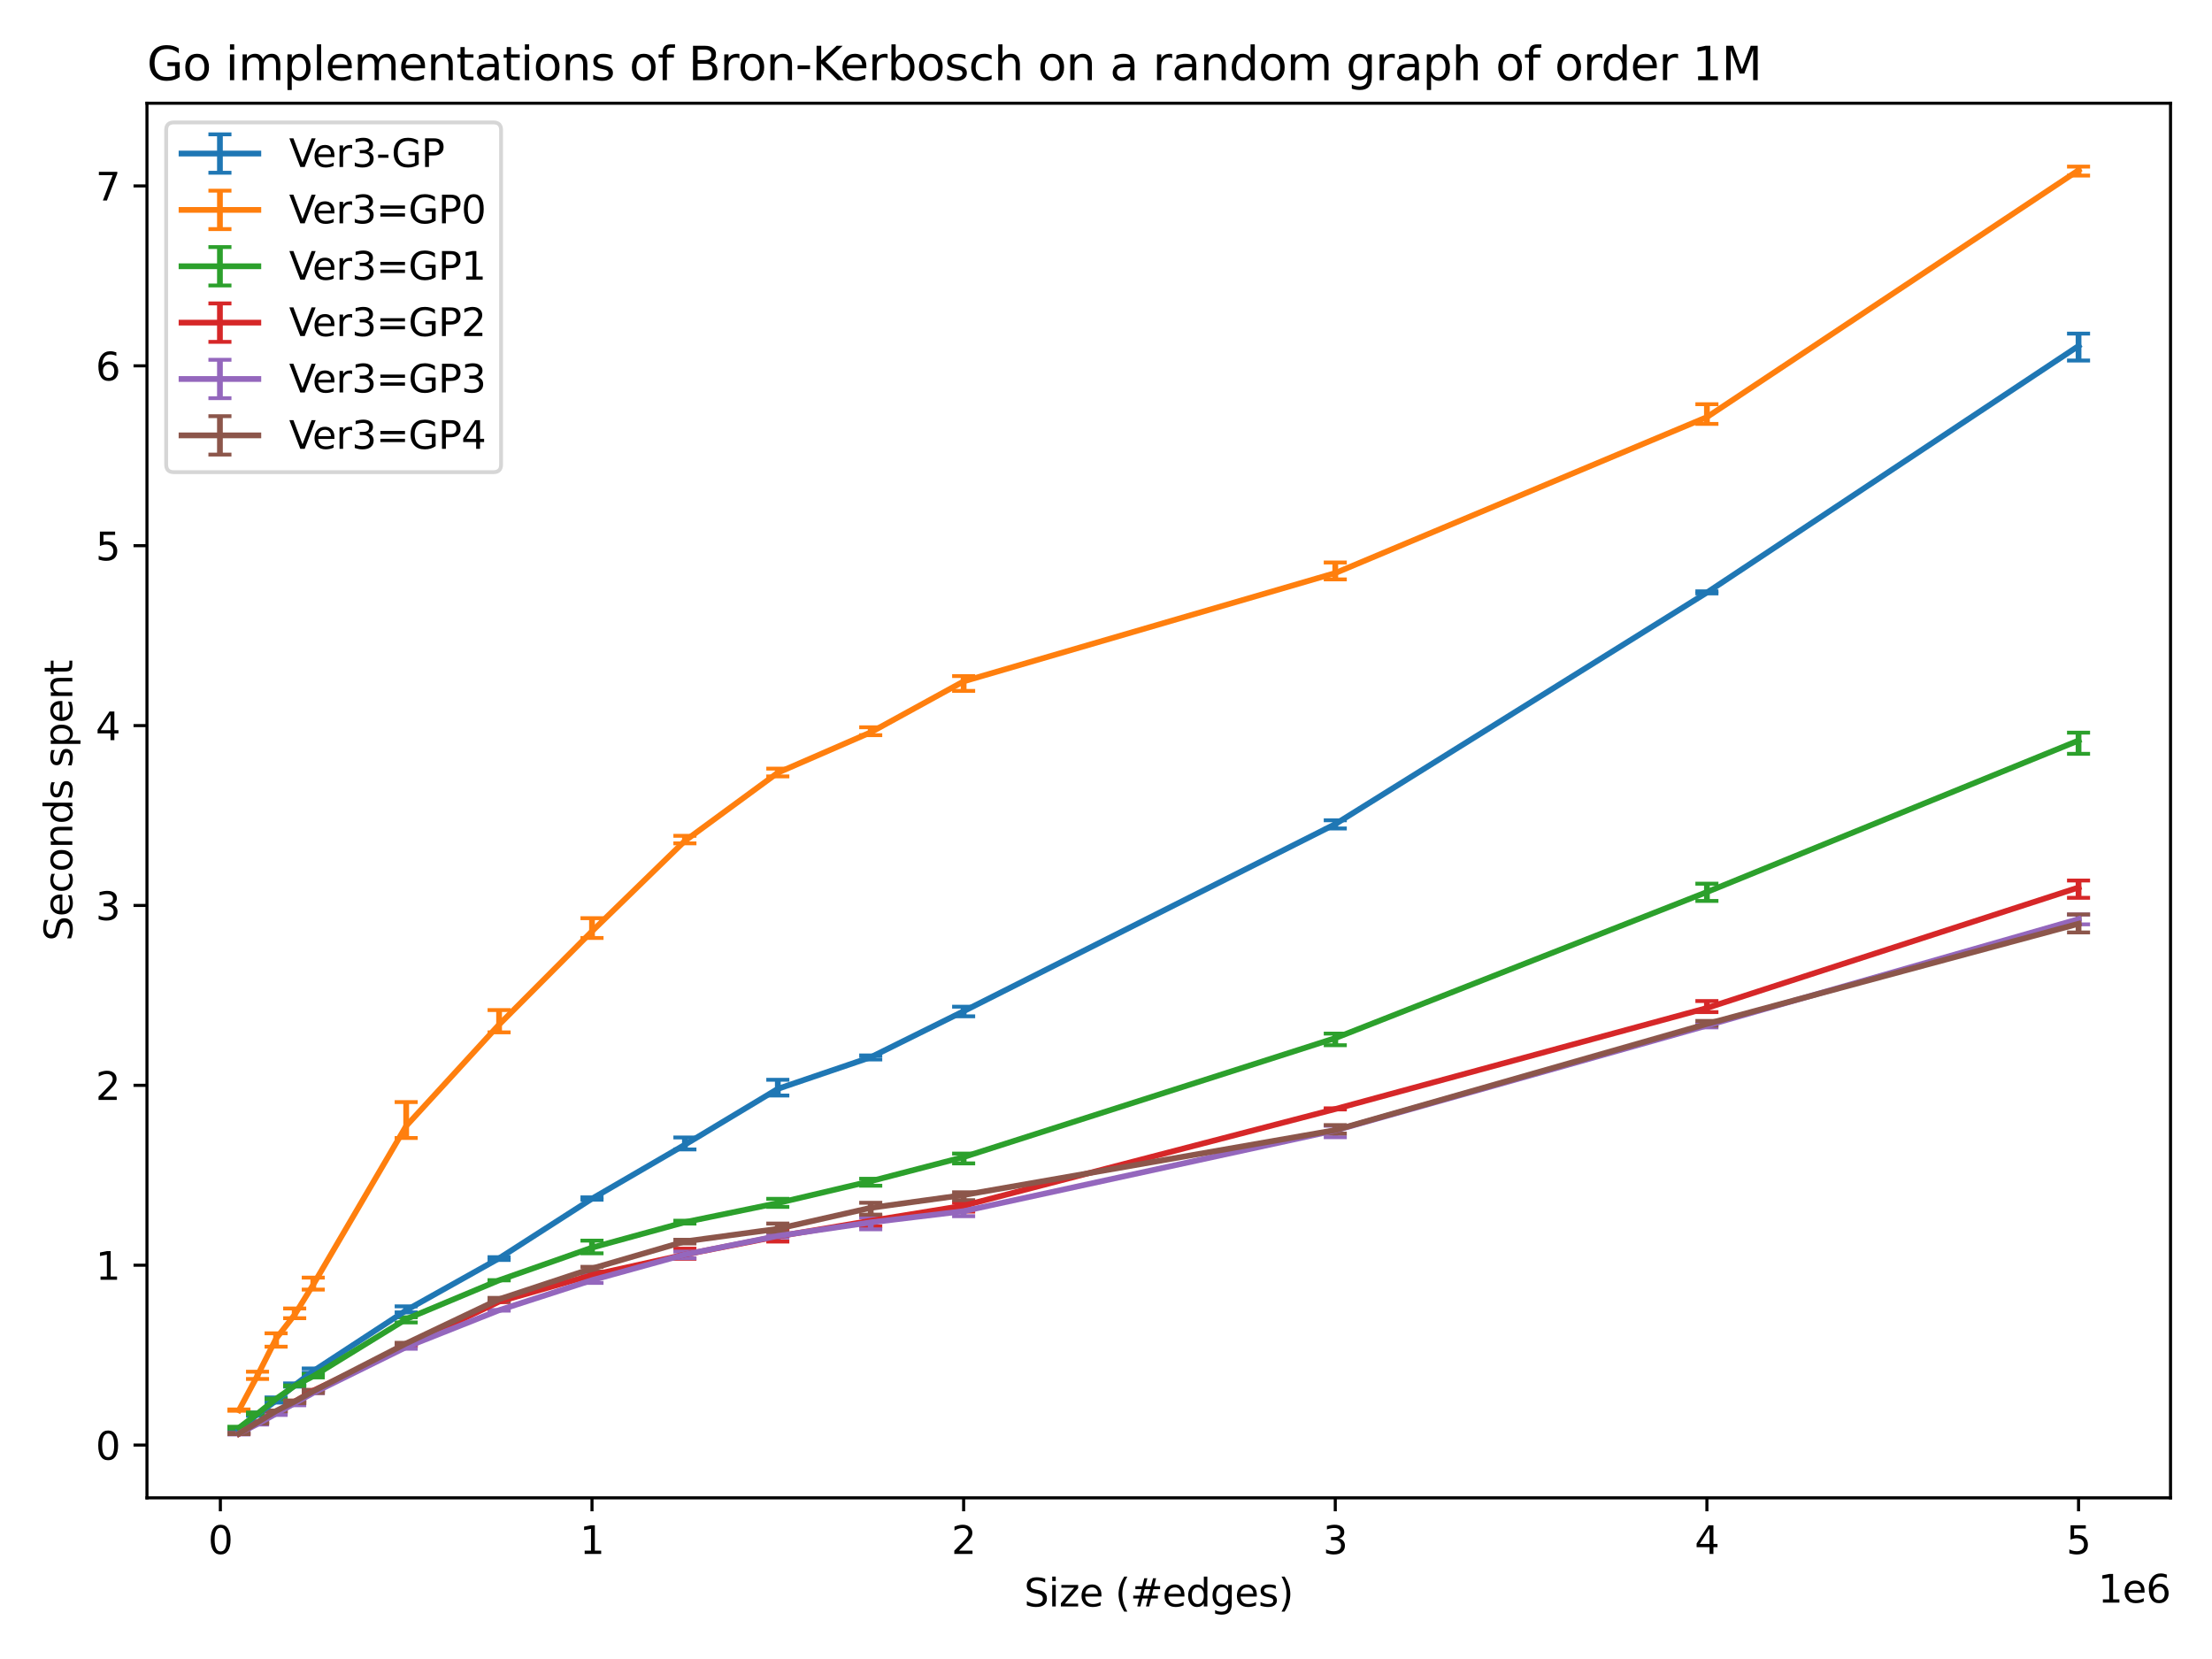 <?xml version="1.0" encoding="utf-8" standalone="no"?>
<!DOCTYPE svg PUBLIC "-//W3C//DTD SVG 1.1//EN"
  "http://www.w3.org/Graphics/SVG/1.1/DTD/svg11.dtd">
<svg xmlns:xlink="http://www.w3.org/1999/xlink" width="576pt" height="432pt" viewBox="0 0 576 432" xmlns="http://www.w3.org/2000/svg" version="1.1">
 <defs>
  <style type="text/css">*{stroke-linejoin: round; stroke-linecap: butt}</style>
 </defs>
 <g id="figure_1">
  <g id="patch_1">
   <path d="M 0 432 
L 576 432 
L 576 0 
L 0 0 
z
" style="fill: #ffffff"/>
  </g>
  <g id="axes_1">
   <g id="patch_2">
    <path d="M 38.27 390.04 
L 565.2 390.04 
L 565.2 26.88 
L 38.27 26.88 
z
" style="fill: #ffffff"/>
   </g>
   <g id="matplotlib.axis_1">
    <g id="xtick_1">
     <g id="line2d_1">
      <defs>
       <path id="mc74f61fcfc" d="M 0 0 
L 0 3.5 
" style="stroke: #000000; stroke-width: 0.8"/>
      </defs>
      <g>
       <use xlink:href="#mc74f61fcfc" x="57.383" y="390.04" style="stroke: #000000; stroke-width: 0.8"/>
      </g>
     </g>
     <g id="text_1">
      <!-- 0 -->
      <g transform="translate(54.201 404.638)scale(0.1 -0.1)">
       <defs>
        <path id="DejaVuSans-30" d="M 2034 4250 
Q 1547 4250 1301 3770 
Q 1056 3291 1056 2328 
Q 1056 1369 1301 889 
Q 1547 409 2034 409 
Q 2525 409 2770 889 
Q 3016 1369 3016 2328 
Q 3016 3291 2770 3770 
Q 2525 4250 2034 4250 
z
M 2034 4750 
Q 2819 4750 3233 4129 
Q 3647 3509 3647 2328 
Q 3647 1150 3233 529 
Q 2819 -91 2034 -91 
Q 1250 -91 836 529 
Q 422 1150 422 2328 
Q 422 3509 836 4129 
Q 1250 4750 2034 4750 
z
" transform="scale(0.016)"/>
       </defs>
       <use xlink:href="#DejaVuSans-30"/>
      </g>
     </g>
    </g>
    <g id="xtick_2">
     <g id="line2d_2">
      <g>
       <use xlink:href="#mc74f61fcfc" x="154.156" y="390.04" style="stroke: #000000; stroke-width: 0.8"/>
      </g>
     </g>
     <g id="text_2">
      <!-- 1 -->
      <g transform="translate(150.975 404.638)scale(0.1 -0.1)">
       <defs>
        <path id="DejaVuSans-31" d="M 794 531 
L 1825 531 
L 1825 4091 
L 703 3866 
L 703 4441 
L 1819 4666 
L 2450 4666 
L 2450 531 
L 3481 531 
L 3481 0 
L 794 0 
L 794 531 
z
" transform="scale(0.016)"/>
       </defs>
       <use xlink:href="#DejaVuSans-31"/>
      </g>
     </g>
    </g>
    <g id="xtick_3">
     <g id="line2d_3">
      <g>
       <use xlink:href="#mc74f61fcfc" x="250.929" y="390.04" style="stroke: #000000; stroke-width: 0.8"/>
      </g>
     </g>
     <g id="text_3">
      <!-- 2 -->
      <g transform="translate(247.748 404.638)scale(0.1 -0.1)">
       <defs>
        <path id="DejaVuSans-32" d="M 1228 531 
L 3431 531 
L 3431 0 
L 469 0 
L 469 531 
Q 828 903 1448 1529 
Q 2069 2156 2228 2338 
Q 2531 2678 2651 2914 
Q 2772 3150 2772 3378 
Q 2772 3750 2511 3984 
Q 2250 4219 1831 4219 
Q 1534 4219 1204 4116 
Q 875 4013 500 3803 
L 500 4441 
Q 881 4594 1212 4672 
Q 1544 4750 1819 4750 
Q 2544 4750 2975 4387 
Q 3406 4025 3406 3419 
Q 3406 3131 3298 2873 
Q 3191 2616 2906 2266 
Q 2828 2175 2409 1742 
Q 1991 1309 1228 531 
z
" transform="scale(0.016)"/>
       </defs>
       <use xlink:href="#DejaVuSans-32"/>
      </g>
     </g>
    </g>
    <g id="xtick_4">
     <g id="line2d_4">
      <g>
       <use xlink:href="#mc74f61fcfc" x="347.702" y="390.04" style="stroke: #000000; stroke-width: 0.8"/>
      </g>
     </g>
     <g id="text_4">
      <!-- 3 -->
      <g transform="translate(344.521 404.638)scale(0.1 -0.1)">
       <defs>
        <path id="DejaVuSans-33" d="M 2597 2516 
Q 3050 2419 3304 2112 
Q 3559 1806 3559 1356 
Q 3559 666 3084 287 
Q 2609 -91 1734 -91 
Q 1441 -91 1130 -33 
Q 819 25 488 141 
L 488 750 
Q 750 597 1062 519 
Q 1375 441 1716 441 
Q 2309 441 2620 675 
Q 2931 909 2931 1356 
Q 2931 1769 2642 2001 
Q 2353 2234 1838 2234 
L 1294 2234 
L 1294 2753 
L 1863 2753 
Q 2328 2753 2575 2939 
Q 2822 3125 2822 3475 
Q 2822 3834 2567 4026 
Q 2313 4219 1838 4219 
Q 1578 4219 1281 4162 
Q 984 4106 628 3988 
L 628 4550 
Q 988 4650 1302 4700 
Q 1616 4750 1894 4750 
Q 2613 4750 3031 4423 
Q 3450 4097 3450 3541 
Q 3450 3153 3228 2886 
Q 3006 2619 2597 2516 
z
" transform="scale(0.016)"/>
       </defs>
       <use xlink:href="#DejaVuSans-33"/>
      </g>
     </g>
    </g>
    <g id="xtick_5">
     <g id="line2d_5">
      <g>
       <use xlink:href="#mc74f61fcfc" x="444.475" y="390.04" style="stroke: #000000; stroke-width: 0.8"/>
      </g>
     </g>
     <g id="text_5">
      <!-- 4 -->
      <g transform="translate(441.294 404.638)scale(0.1 -0.1)">
       <defs>
        <path id="DejaVuSans-34" d="M 2419 4116 
L 825 1625 
L 2419 1625 
L 2419 4116 
z
M 2253 4666 
L 3047 4666 
L 3047 1625 
L 3713 1625 
L 3713 1100 
L 3047 1100 
L 3047 0 
L 2419 0 
L 2419 1100 
L 313 1100 
L 313 1709 
L 2253 4666 
z
" transform="scale(0.016)"/>
       </defs>
       <use xlink:href="#DejaVuSans-34"/>
      </g>
     </g>
    </g>
    <g id="xtick_6">
     <g id="line2d_6">
      <g>
       <use xlink:href="#mc74f61fcfc" x="541.249" y="390.04" style="stroke: #000000; stroke-width: 0.8"/>
      </g>
     </g>
     <g id="text_6">
      <!-- 5 -->
      <g transform="translate(538.067 404.638)scale(0.1 -0.1)">
       <defs>
        <path id="DejaVuSans-35" d="M 691 4666 
L 3169 4666 
L 3169 4134 
L 1269 4134 
L 1269 2991 
Q 1406 3038 1543 3061 
Q 1681 3084 1819 3084 
Q 2600 3084 3056 2656 
Q 3513 2228 3513 1497 
Q 3513 744 3044 326 
Q 2575 -91 1722 -91 
Q 1428 -91 1123 -41 
Q 819 9 494 109 
L 494 744 
Q 775 591 1075 516 
Q 1375 441 1709 441 
Q 2250 441 2565 725 
Q 2881 1009 2881 1497 
Q 2881 1984 2565 2268 
Q 2250 2553 1709 2553 
Q 1456 2553 1204 2497 
Q 953 2441 691 2322 
L 691 4666 
z
" transform="scale(0.016)"/>
       </defs>
       <use xlink:href="#DejaVuSans-35"/>
      </g>
     </g>
    </g>
    <g id="text_7">
     <!-- Size (#edges) -->
     <g transform="translate(266.684 418.317)scale(0.1 -0.1)">
      <defs>
       <path id="DejaVuSans-53" d="M 3425 4513 
L 3425 3897 
Q 3066 4069 2747 4153 
Q 2428 4238 2131 4238 
Q 1616 4238 1336 4038 
Q 1056 3838 1056 3469 
Q 1056 3159 1242 3001 
Q 1428 2844 1947 2747 
L 2328 2669 
Q 3034 2534 3370 2195 
Q 3706 1856 3706 1288 
Q 3706 609 3251 259 
Q 2797 -91 1919 -91 
Q 1588 -91 1214 -16 
Q 841 59 441 206 
L 441 856 
Q 825 641 1194 531 
Q 1563 422 1919 422 
Q 2459 422 2753 634 
Q 3047 847 3047 1241 
Q 3047 1584 2836 1778 
Q 2625 1972 2144 2069 
L 1759 2144 
Q 1053 2284 737 2584 
Q 422 2884 422 3419 
Q 422 4038 858 4394 
Q 1294 4750 2059 4750 
Q 2388 4750 2728 4690 
Q 3069 4631 3425 4513 
z
" transform="scale(0.016)"/>
       <path id="DejaVuSans-69" d="M 603 3500 
L 1178 3500 
L 1178 0 
L 603 0 
L 603 3500 
z
M 603 4863 
L 1178 4863 
L 1178 4134 
L 603 4134 
L 603 4863 
z
" transform="scale(0.016)"/>
       <path id="DejaVuSans-7a" d="M 353 3500 
L 3084 3500 
L 3084 2975 
L 922 459 
L 3084 459 
L 3084 0 
L 275 0 
L 275 525 
L 2438 3041 
L 353 3041 
L 353 3500 
z
" transform="scale(0.016)"/>
       <path id="DejaVuSans-65" d="M 3597 1894 
L 3597 1613 
L 953 1613 
Q 991 1019 1311 708 
Q 1631 397 2203 397 
Q 2534 397 2845 478 
Q 3156 559 3463 722 
L 3463 178 
Q 3153 47 2828 -22 
Q 2503 -91 2169 -91 
Q 1331 -91 842 396 
Q 353 884 353 1716 
Q 353 2575 817 3079 
Q 1281 3584 2069 3584 
Q 2775 3584 3186 3129 
Q 3597 2675 3597 1894 
z
M 3022 2063 
Q 3016 2534 2758 2815 
Q 2500 3097 2075 3097 
Q 1594 3097 1305 2825 
Q 1016 2553 972 2059 
L 3022 2063 
z
" transform="scale(0.016)"/>
       <path id="DejaVuSans-20" transform="scale(0.016)"/>
       <path id="DejaVuSans-28" d="M 1984 4856 
Q 1566 4138 1362 3434 
Q 1159 2731 1159 2009 
Q 1159 1288 1364 580 
Q 1569 -128 1984 -844 
L 1484 -844 
Q 1016 -109 783 600 
Q 550 1309 550 2009 
Q 550 2706 781 3412 
Q 1013 4119 1484 4856 
L 1984 4856 
z
" transform="scale(0.016)"/>
       <path id="DejaVuSans-23" d="M 3272 2816 
L 2363 2816 
L 2100 1772 
L 3016 1772 
L 3272 2816 
z
M 2803 4594 
L 2478 3297 
L 3391 3297 
L 3719 4594 
L 4219 4594 
L 3897 3297 
L 4872 3297 
L 4872 2816 
L 3775 2816 
L 3519 1772 
L 4513 1772 
L 4513 1294 
L 3397 1294 
L 3072 0 
L 2572 0 
L 2894 1294 
L 1978 1294 
L 1656 0 
L 1153 0 
L 1478 1294 
L 494 1294 
L 494 1772 
L 1594 1772 
L 1856 2816 
L 850 2816 
L 850 3297 
L 1978 3297 
L 2297 4594 
L 2803 4594 
z
" transform="scale(0.016)"/>
       <path id="DejaVuSans-64" d="M 2906 2969 
L 2906 4863 
L 3481 4863 
L 3481 0 
L 2906 0 
L 2906 525 
Q 2725 213 2448 61 
Q 2172 -91 1784 -91 
Q 1150 -91 751 415 
Q 353 922 353 1747 
Q 353 2572 751 3078 
Q 1150 3584 1784 3584 
Q 2172 3584 2448 3432 
Q 2725 3281 2906 2969 
z
M 947 1747 
Q 947 1113 1208 752 
Q 1469 391 1925 391 
Q 2381 391 2643 752 
Q 2906 1113 2906 1747 
Q 2906 2381 2643 2742 
Q 2381 3103 1925 3103 
Q 1469 3103 1208 2742 
Q 947 2381 947 1747 
z
" transform="scale(0.016)"/>
       <path id="DejaVuSans-67" d="M 2906 1791 
Q 2906 2416 2648 2759 
Q 2391 3103 1925 3103 
Q 1463 3103 1205 2759 
Q 947 2416 947 1791 
Q 947 1169 1205 825 
Q 1463 481 1925 481 
Q 2391 481 2648 825 
Q 2906 1169 2906 1791 
z
M 3481 434 
Q 3481 -459 3084 -895 
Q 2688 -1331 1869 -1331 
Q 1566 -1331 1297 -1286 
Q 1028 -1241 775 -1147 
L 775 -588 
Q 1028 -725 1275 -790 
Q 1522 -856 1778 -856 
Q 2344 -856 2625 -561 
Q 2906 -266 2906 331 
L 2906 616 
Q 2728 306 2450 153 
Q 2172 0 1784 0 
Q 1141 0 747 490 
Q 353 981 353 1791 
Q 353 2603 747 3093 
Q 1141 3584 1784 3584 
Q 2172 3584 2450 3431 
Q 2728 3278 2906 2969 
L 2906 3500 
L 3481 3500 
L 3481 434 
z
" transform="scale(0.016)"/>
       <path id="DejaVuSans-73" d="M 2834 3397 
L 2834 2853 
Q 2591 2978 2328 3040 
Q 2066 3103 1784 3103 
Q 1356 3103 1142 2972 
Q 928 2841 928 2578 
Q 928 2378 1081 2264 
Q 1234 2150 1697 2047 
L 1894 2003 
Q 2506 1872 2764 1633 
Q 3022 1394 3022 966 
Q 3022 478 2636 193 
Q 2250 -91 1575 -91 
Q 1294 -91 989 -36 
Q 684 19 347 128 
L 347 722 
Q 666 556 975 473 
Q 1284 391 1588 391 
Q 1994 391 2212 530 
Q 2431 669 2431 922 
Q 2431 1156 2273 1281 
Q 2116 1406 1581 1522 
L 1381 1569 
Q 847 1681 609 1914 
Q 372 2147 372 2553 
Q 372 3047 722 3315 
Q 1072 3584 1716 3584 
Q 2034 3584 2315 3537 
Q 2597 3491 2834 3397 
z
" transform="scale(0.016)"/>
       <path id="DejaVuSans-29" d="M 513 4856 
L 1013 4856 
Q 1481 4119 1714 3412 
Q 1947 2706 1947 2009 
Q 1947 1309 1714 600 
Q 1481 -109 1013 -844 
L 513 -844 
Q 928 -128 1133 580 
Q 1338 1288 1338 2009 
Q 1338 2731 1133 3434 
Q 928 4138 513 4856 
z
" transform="scale(0.016)"/>
      </defs>
      <use xlink:href="#DejaVuSans-53"/>
      <use xlink:href="#DejaVuSans-69" x="63.477"/>
      <use xlink:href="#DejaVuSans-7a" x="91.26"/>
      <use xlink:href="#DejaVuSans-65" x="143.75"/>
      <use xlink:href="#DejaVuSans-20" x="205.273"/>
      <use xlink:href="#DejaVuSans-28" x="237.061"/>
      <use xlink:href="#DejaVuSans-23" x="276.074"/>
      <use xlink:href="#DejaVuSans-65" x="359.863"/>
      <use xlink:href="#DejaVuSans-64" x="421.387"/>
      <use xlink:href="#DejaVuSans-67" x="484.863"/>
      <use xlink:href="#DejaVuSans-65" x="548.34"/>
      <use xlink:href="#DejaVuSans-73" x="609.863"/>
      <use xlink:href="#DejaVuSans-29" x="661.963"/>
     </g>
    </g>
    <g id="text_8">
     <!-- 1e6 -->
     <g transform="translate(546.322 417.317)scale(0.1 -0.1)">
      <defs>
       <path id="DejaVuSans-36" d="M 2113 2584 
Q 1688 2584 1439 2293 
Q 1191 2003 1191 1497 
Q 1191 994 1439 701 
Q 1688 409 2113 409 
Q 2538 409 2786 701 
Q 3034 994 3034 1497 
Q 3034 2003 2786 2293 
Q 2538 2584 2113 2584 
z
M 3366 4563 
L 3366 3988 
Q 3128 4100 2886 4159 
Q 2644 4219 2406 4219 
Q 1781 4219 1451 3797 
Q 1122 3375 1075 2522 
Q 1259 2794 1537 2939 
Q 1816 3084 2150 3084 
Q 2853 3084 3261 2657 
Q 3669 2231 3669 1497 
Q 3669 778 3244 343 
Q 2819 -91 2113 -91 
Q 1303 -91 875 529 
Q 447 1150 447 2328 
Q 447 3434 972 4092 
Q 1497 4750 2381 4750 
Q 2619 4750 2861 4703 
Q 3103 4656 3366 4563 
z
" transform="scale(0.016)"/>
      </defs>
      <use xlink:href="#DejaVuSans-31"/>
      <use xlink:href="#DejaVuSans-65" x="63.623"/>
      <use xlink:href="#DejaVuSans-36" x="125.146"/>
     </g>
    </g>
   </g>
   <g id="matplotlib.axis_2">
    <g id="ytick_1">
     <g id="line2d_7">
      <defs>
       <path id="m7eb1c47a8f" d="M 0 0 
L -3.5 0 
" style="stroke: #000000; stroke-width: 0.8"/>
      </defs>
      <g>
       <use xlink:href="#m7eb1c47a8f" x="38.27" y="376.296" style="stroke: #000000; stroke-width: 0.8"/>
      </g>
     </g>
     <g id="text_9">
      <!-- 0 -->
      <g transform="translate(24.907 380.096)scale(0.1 -0.1)">
       <use xlink:href="#DejaVuSans-30"/>
      </g>
     </g>
    </g>
    <g id="ytick_2">
     <g id="line2d_8">
      <g>
       <use xlink:href="#m7eb1c47a8f" x="38.27" y="329.456" style="stroke: #000000; stroke-width: 0.8"/>
      </g>
     </g>
     <g id="text_10">
      <!-- 1 -->
      <g transform="translate(24.907 333.256)scale(0.1 -0.1)">
       <use xlink:href="#DejaVuSans-31"/>
      </g>
     </g>
    </g>
    <g id="ytick_3">
     <g id="line2d_9">
      <g>
       <use xlink:href="#m7eb1c47a8f" x="38.27" y="282.616" style="stroke: #000000; stroke-width: 0.8"/>
      </g>
     </g>
     <g id="text_11">
      <!-- 2 -->
      <g transform="translate(24.907 286.416)scale(0.1 -0.1)">
       <use xlink:href="#DejaVuSans-32"/>
      </g>
     </g>
    </g>
    <g id="ytick_4">
     <g id="line2d_10">
      <g>
       <use xlink:href="#m7eb1c47a8f" x="38.27" y="235.776" style="stroke: #000000; stroke-width: 0.8"/>
      </g>
     </g>
     <g id="text_12">
      <!-- 3 -->
      <g transform="translate(24.907 239.576)scale(0.1 -0.1)">
       <use xlink:href="#DejaVuSans-33"/>
      </g>
     </g>
    </g>
    <g id="ytick_5">
     <g id="line2d_11">
      <g>
       <use xlink:href="#m7eb1c47a8f" x="38.27" y="188.936" style="stroke: #000000; stroke-width: 0.8"/>
      </g>
     </g>
     <g id="text_13">
      <!-- 4 -->
      <g transform="translate(24.907 192.736)scale(0.1 -0.1)">
       <use xlink:href="#DejaVuSans-34"/>
      </g>
     </g>
    </g>
    <g id="ytick_6">
     <g id="line2d_12">
      <g>
       <use xlink:href="#m7eb1c47a8f" x="38.27" y="142.096" style="stroke: #000000; stroke-width: 0.8"/>
      </g>
     </g>
     <g id="text_14">
      <!-- 5 -->
      <g transform="translate(24.907 145.896)scale(0.1 -0.1)">
       <use xlink:href="#DejaVuSans-35"/>
      </g>
     </g>
    </g>
    <g id="ytick_7">
     <g id="line2d_13">
      <g>
       <use xlink:href="#m7eb1c47a8f" x="38.27" y="95.256" style="stroke: #000000; stroke-width: 0.8"/>
      </g>
     </g>
     <g id="text_15">
      <!-- 6 -->
      <g transform="translate(24.907 99.056)scale(0.1 -0.1)">
       <use xlink:href="#DejaVuSans-36"/>
      </g>
     </g>
    </g>
    <g id="ytick_8">
     <g id="line2d_14">
      <g>
       <use xlink:href="#m7eb1c47a8f" x="38.27" y="48.416" style="stroke: #000000; stroke-width: 0.8"/>
      </g>
     </g>
     <g id="text_16">
      <!-- 7 -->
      <g transform="translate(24.907 52.216)scale(0.1 -0.1)">
       <defs>
        <path id="DejaVuSans-37" d="M 525 4666 
L 3525 4666 
L 3525 4397 
L 1831 0 
L 1172 0 
L 2766 4134 
L 525 4134 
L 525 4666 
z
" transform="scale(0.016)"/>
       </defs>
       <use xlink:href="#DejaVuSans-37"/>
      </g>
     </g>
    </g>
    <g id="text_17">
     <!-- Seconds spent -->
     <g transform="translate(18.828 245.04)rotate(-90)scale(0.1 -0.1)">
      <defs>
       <path id="DejaVuSans-63" d="M 3122 3366 
L 3122 2828 
Q 2878 2963 2633 3030 
Q 2388 3097 2138 3097 
Q 1578 3097 1268 2742 
Q 959 2388 959 1747 
Q 959 1106 1268 751 
Q 1578 397 2138 397 
Q 2388 397 2633 464 
Q 2878 531 3122 666 
L 3122 134 
Q 2881 22 2623 -34 
Q 2366 -91 2075 -91 
Q 1284 -91 818 406 
Q 353 903 353 1747 
Q 353 2603 823 3093 
Q 1294 3584 2113 3584 
Q 2378 3584 2631 3529 
Q 2884 3475 3122 3366 
z
" transform="scale(0.016)"/>
       <path id="DejaVuSans-6f" d="M 1959 3097 
Q 1497 3097 1228 2736 
Q 959 2375 959 1747 
Q 959 1119 1226 758 
Q 1494 397 1959 397 
Q 2419 397 2687 759 
Q 2956 1122 2956 1747 
Q 2956 2369 2687 2733 
Q 2419 3097 1959 3097 
z
M 1959 3584 
Q 2709 3584 3137 3096 
Q 3566 2609 3566 1747 
Q 3566 888 3137 398 
Q 2709 -91 1959 -91 
Q 1206 -91 779 398 
Q 353 888 353 1747 
Q 353 2609 779 3096 
Q 1206 3584 1959 3584 
z
" transform="scale(0.016)"/>
       <path id="DejaVuSans-6e" d="M 3513 2113 
L 3513 0 
L 2938 0 
L 2938 2094 
Q 2938 2591 2744 2837 
Q 2550 3084 2163 3084 
Q 1697 3084 1428 2787 
Q 1159 2491 1159 1978 
L 1159 0 
L 581 0 
L 581 3500 
L 1159 3500 
L 1159 2956 
Q 1366 3272 1645 3428 
Q 1925 3584 2291 3584 
Q 2894 3584 3203 3211 
Q 3513 2838 3513 2113 
z
" transform="scale(0.016)"/>
       <path id="DejaVuSans-70" d="M 1159 525 
L 1159 -1331 
L 581 -1331 
L 581 3500 
L 1159 3500 
L 1159 2969 
Q 1341 3281 1617 3432 
Q 1894 3584 2278 3584 
Q 2916 3584 3314 3078 
Q 3713 2572 3713 1747 
Q 3713 922 3314 415 
Q 2916 -91 2278 -91 
Q 1894 -91 1617 61 
Q 1341 213 1159 525 
z
M 3116 1747 
Q 3116 2381 2855 2742 
Q 2594 3103 2138 3103 
Q 1681 3103 1420 2742 
Q 1159 2381 1159 1747 
Q 1159 1113 1420 752 
Q 1681 391 2138 391 
Q 2594 391 2855 752 
Q 3116 1113 3116 1747 
z
" transform="scale(0.016)"/>
       <path id="DejaVuSans-74" d="M 1172 4494 
L 1172 3500 
L 2356 3500 
L 2356 3053 
L 1172 3053 
L 1172 1153 
Q 1172 725 1289 603 
Q 1406 481 1766 481 
L 2356 481 
L 2356 0 
L 1766 0 
Q 1100 0 847 248 
Q 594 497 594 1153 
L 594 3053 
L 172 3053 
L 172 3500 
L 594 3500 
L 594 4494 
L 1172 4494 
z
" transform="scale(0.016)"/>
      </defs>
      <use xlink:href="#DejaVuSans-53"/>
      <use xlink:href="#DejaVuSans-65" x="63.477"/>
      <use xlink:href="#DejaVuSans-63" x="125"/>
      <use xlink:href="#DejaVuSans-6f" x="179.98"/>
      <use xlink:href="#DejaVuSans-6e" x="241.162"/>
      <use xlink:href="#DejaVuSans-64" x="304.541"/>
      <use xlink:href="#DejaVuSans-73" x="368.018"/>
      <use xlink:href="#DejaVuSans-20" x="420.117"/>
      <use xlink:href="#DejaVuSans-73" x="451.904"/>
      <use xlink:href="#DejaVuSans-70" x="504.004"/>
      <use xlink:href="#DejaVuSans-65" x="567.48"/>
      <use xlink:href="#DejaVuSans-6e" x="629.004"/>
      <use xlink:href="#DejaVuSans-74" x="692.383"/>
     </g>
    </g>
   </g>
   <g id="LineCollection_1">
    <path d="M 62.221 372.454 
L 62.221 372.361 
" clip-path="url(#p1be05fdb19)" style="fill: none; stroke: #1f77b4; stroke-width: 1.5"/>
    <path d="M 67.06 368.66 
L 67.06 367.837 
" clip-path="url(#p1be05fdb19)" style="fill: none; stroke: #1f77b4; stroke-width: 1.5"/>
    <path d="M 71.899 365.242 
L 71.899 363.882 
" clip-path="url(#p1be05fdb19)" style="fill: none; stroke: #1f77b4; stroke-width: 1.5"/>
    <path d="M 76.737 361.07 
L 76.737 360.229 
" clip-path="url(#p1be05fdb19)" style="fill: none; stroke: #1f77b4; stroke-width: 1.5"/>
    <path d="M 81.576 357.465 
L 81.576 356.339 
" clip-path="url(#p1be05fdb19)" style="fill: none; stroke: #1f77b4; stroke-width: 1.5"/>
    <path d="M 105.769 341.745 
L 105.769 340.168 
" clip-path="url(#p1be05fdb19)" style="fill: none; stroke: #1f77b4; stroke-width: 1.5"/>
    <path d="M 129.963 328.097 
L 129.963 327.365 
" clip-path="url(#p1be05fdb19)" style="fill: none; stroke: #1f77b4; stroke-width: 1.5"/>
    <path d="M 154.156 312.396 
L 154.156 311.786 
" clip-path="url(#p1be05fdb19)" style="fill: none; stroke: #1f77b4; stroke-width: 1.5"/>
    <path d="M 178.349 299.315 
L 178.349 296.199 
" clip-path="url(#p1be05fdb19)" style="fill: none; stroke: #1f77b4; stroke-width: 1.5"/>
    <path d="M 202.542 285.273 
L 202.542 281.175 
" clip-path="url(#p1be05fdb19)" style="fill: none; stroke: #1f77b4; stroke-width: 1.5"/>
    <path d="M 226.736 275.883 
L 226.736 274.835 
" clip-path="url(#p1be05fdb19)" style="fill: none; stroke: #1f77b4; stroke-width: 1.5"/>
    <path d="M 250.929 264.64 
L 250.929 262.139 
" clip-path="url(#p1be05fdb19)" style="fill: none; stroke: #1f77b4; stroke-width: 1.5"/>
    <path d="M 347.702 215.732 
L 347.702 213.6 
" clip-path="url(#p1be05fdb19)" style="fill: none; stroke: #1f77b4; stroke-width: 1.5"/>
    <path d="M 444.475 154.531 
L 444.475 153.979 
" clip-path="url(#p1be05fdb19)" style="fill: none; stroke: #1f77b4; stroke-width: 1.5"/>
    <path d="M 541.249 93.881 
L 541.249 86.867 
" clip-path="url(#p1be05fdb19)" style="fill: none; stroke: #1f77b4; stroke-width: 1.5"/>
   </g>
   <g id="line2d_15">
    <defs>
     <path id="md8547b9e7e" d="M 3 0 
L -3 -0 
" style="stroke: #1f77b4"/>
    </defs>
    <g clip-path="url(#p1be05fdb19)">
     <use xlink:href="#md8547b9e7e" x="62.221" y="372.454" style="fill: #1f77b4; stroke: #1f77b4"/>
     <use xlink:href="#md8547b9e7e" x="67.06" y="368.66" style="fill: #1f77b4; stroke: #1f77b4"/>
     <use xlink:href="#md8547b9e7e" x="71.899" y="365.242" style="fill: #1f77b4; stroke: #1f77b4"/>
     <use xlink:href="#md8547b9e7e" x="76.737" y="361.07" style="fill: #1f77b4; stroke: #1f77b4"/>
     <use xlink:href="#md8547b9e7e" x="81.576" y="357.465" style="fill: #1f77b4; stroke: #1f77b4"/>
     <use xlink:href="#md8547b9e7e" x="105.769" y="341.745" style="fill: #1f77b4; stroke: #1f77b4"/>
     <use xlink:href="#md8547b9e7e" x="129.963" y="328.097" style="fill: #1f77b4; stroke: #1f77b4"/>
     <use xlink:href="#md8547b9e7e" x="154.156" y="312.396" style="fill: #1f77b4; stroke: #1f77b4"/>
     <use xlink:href="#md8547b9e7e" x="178.349" y="299.315" style="fill: #1f77b4; stroke: #1f77b4"/>
     <use xlink:href="#md8547b9e7e" x="202.542" y="285.273" style="fill: #1f77b4; stroke: #1f77b4"/>
     <use xlink:href="#md8547b9e7e" x="226.736" y="275.883" style="fill: #1f77b4; stroke: #1f77b4"/>
     <use xlink:href="#md8547b9e7e" x="250.929" y="264.64" style="fill: #1f77b4; stroke: #1f77b4"/>
     <use xlink:href="#md8547b9e7e" x="347.702" y="215.732" style="fill: #1f77b4; stroke: #1f77b4"/>
     <use xlink:href="#md8547b9e7e" x="444.475" y="154.531" style="fill: #1f77b4; stroke: #1f77b4"/>
     <use xlink:href="#md8547b9e7e" x="541.249" y="93.881" style="fill: #1f77b4; stroke: #1f77b4"/>
    </g>
   </g>
   <g id="line2d_16">
    <g clip-path="url(#p1be05fdb19)">
     <use xlink:href="#md8547b9e7e" x="62.221" y="372.361" style="fill: #1f77b4; stroke: #1f77b4"/>
     <use xlink:href="#md8547b9e7e" x="67.06" y="367.837" style="fill: #1f77b4; stroke: #1f77b4"/>
     <use xlink:href="#md8547b9e7e" x="71.899" y="363.882" style="fill: #1f77b4; stroke: #1f77b4"/>
     <use xlink:href="#md8547b9e7e" x="76.737" y="360.229" style="fill: #1f77b4; stroke: #1f77b4"/>
     <use xlink:href="#md8547b9e7e" x="81.576" y="356.339" style="fill: #1f77b4; stroke: #1f77b4"/>
     <use xlink:href="#md8547b9e7e" x="105.769" y="340.168" style="fill: #1f77b4; stroke: #1f77b4"/>
     <use xlink:href="#md8547b9e7e" x="129.963" y="327.365" style="fill: #1f77b4; stroke: #1f77b4"/>
     <use xlink:href="#md8547b9e7e" x="154.156" y="311.786" style="fill: #1f77b4; stroke: #1f77b4"/>
     <use xlink:href="#md8547b9e7e" x="178.349" y="296.199" style="fill: #1f77b4; stroke: #1f77b4"/>
     <use xlink:href="#md8547b9e7e" x="202.542" y="281.175" style="fill: #1f77b4; stroke: #1f77b4"/>
     <use xlink:href="#md8547b9e7e" x="226.736" y="274.835" style="fill: #1f77b4; stroke: #1f77b4"/>
     <use xlink:href="#md8547b9e7e" x="250.929" y="262.139" style="fill: #1f77b4; stroke: #1f77b4"/>
     <use xlink:href="#md8547b9e7e" x="347.702" y="213.6" style="fill: #1f77b4; stroke: #1f77b4"/>
     <use xlink:href="#md8547b9e7e" x="444.475" y="153.979" style="fill: #1f77b4; stroke: #1f77b4"/>
     <use xlink:href="#md8547b9e7e" x="541.249" y="86.867" style="fill: #1f77b4; stroke: #1f77b4"/>
    </g>
   </g>
   <g id="LineCollection_2">
    <path d="M 62.221 367.349 
L 62.221 367.023 
" clip-path="url(#p1be05fdb19)" style="fill: none; stroke: #ff7f0e; stroke-width: 1.5"/>
    <path d="M 67.06 359.084 
L 67.06 357.187 
" clip-path="url(#p1be05fdb19)" style="fill: none; stroke: #ff7f0e; stroke-width: 1.5"/>
    <path d="M 71.899 350.676 
L 71.899 347.186 
" clip-path="url(#p1be05fdb19)" style="fill: none; stroke: #ff7f0e; stroke-width: 1.5"/>
    <path d="M 76.737 343.252 
L 76.737 340.722 
" clip-path="url(#p1be05fdb19)" style="fill: none; stroke: #ff7f0e; stroke-width: 1.5"/>
    <path d="M 81.576 335.803 
L 81.576 332.69 
" clip-path="url(#p1be05fdb19)" style="fill: none; stroke: #ff7f0e; stroke-width: 1.5"/>
    <path d="M 105.769 296.334 
L 105.769 286.973 
" clip-path="url(#p1be05fdb19)" style="fill: none; stroke: #ff7f0e; stroke-width: 1.5"/>
    <path d="M 129.963 268.821 
L 129.963 263.014 
" clip-path="url(#p1be05fdb19)" style="fill: none; stroke: #ff7f0e; stroke-width: 1.5"/>
    <path d="M 154.156 244.245 
L 154.156 239.095 
" clip-path="url(#p1be05fdb19)" style="fill: none; stroke: #ff7f0e; stroke-width: 1.5"/>
    <path d="M 178.349 219.615 
L 178.349 217.648 
" clip-path="url(#p1be05fdb19)" style="fill: none; stroke: #ff7f0e; stroke-width: 1.5"/>
    <path d="M 202.542 202.173 
L 202.542 200.148 
" clip-path="url(#p1be05fdb19)" style="fill: none; stroke: #ff7f0e; stroke-width: 1.5"/>
    <path d="M 226.736 191.441 
L 226.736 189.387 
" clip-path="url(#p1be05fdb19)" style="fill: none; stroke: #ff7f0e; stroke-width: 1.5"/>
    <path d="M 250.929 179.901 
L 250.929 176.054 
" clip-path="url(#p1be05fdb19)" style="fill: none; stroke: #ff7f0e; stroke-width: 1.5"/>
    <path d="M 347.702 150.873 
L 347.702 146.474 
" clip-path="url(#p1be05fdb19)" style="fill: none; stroke: #ff7f0e; stroke-width: 1.5"/>
    <path d="M 444.475 110.39 
L 444.475 105.256 
" clip-path="url(#p1be05fdb19)" style="fill: none; stroke: #ff7f0e; stroke-width: 1.5"/>
    <path d="M 541.249 45.713 
L 541.249 43.387 
" clip-path="url(#p1be05fdb19)" style="fill: none; stroke: #ff7f0e; stroke-width: 1.5"/>
   </g>
   <g id="line2d_17">
    <defs>
     <path id="m7f04267d81" d="M 3 0 
L -3 -0 
" style="stroke: #ff7f0e"/>
    </defs>
    <g clip-path="url(#p1be05fdb19)">
     <use xlink:href="#m7f04267d81" x="62.221" y="367.349" style="fill: #ff7f0e; stroke: #ff7f0e"/>
     <use xlink:href="#m7f04267d81" x="67.06" y="359.084" style="fill: #ff7f0e; stroke: #ff7f0e"/>
     <use xlink:href="#m7f04267d81" x="71.899" y="350.676" style="fill: #ff7f0e; stroke: #ff7f0e"/>
     <use xlink:href="#m7f04267d81" x="76.737" y="343.252" style="fill: #ff7f0e; stroke: #ff7f0e"/>
     <use xlink:href="#m7f04267d81" x="81.576" y="335.803" style="fill: #ff7f0e; stroke: #ff7f0e"/>
     <use xlink:href="#m7f04267d81" x="105.769" y="296.334" style="fill: #ff7f0e; stroke: #ff7f0e"/>
     <use xlink:href="#m7f04267d81" x="129.963" y="268.821" style="fill: #ff7f0e; stroke: #ff7f0e"/>
     <use xlink:href="#m7f04267d81" x="154.156" y="244.245" style="fill: #ff7f0e; stroke: #ff7f0e"/>
     <use xlink:href="#m7f04267d81" x="178.349" y="219.615" style="fill: #ff7f0e; stroke: #ff7f0e"/>
     <use xlink:href="#m7f04267d81" x="202.542" y="202.173" style="fill: #ff7f0e; stroke: #ff7f0e"/>
     <use xlink:href="#m7f04267d81" x="226.736" y="191.441" style="fill: #ff7f0e; stroke: #ff7f0e"/>
     <use xlink:href="#m7f04267d81" x="250.929" y="179.901" style="fill: #ff7f0e; stroke: #ff7f0e"/>
     <use xlink:href="#m7f04267d81" x="347.702" y="150.873" style="fill: #ff7f0e; stroke: #ff7f0e"/>
     <use xlink:href="#m7f04267d81" x="444.475" y="110.39" style="fill: #ff7f0e; stroke: #ff7f0e"/>
     <use xlink:href="#m7f04267d81" x="541.249" y="45.713" style="fill: #ff7f0e; stroke: #ff7f0e"/>
    </g>
   </g>
   <g id="line2d_18">
    <g clip-path="url(#p1be05fdb19)">
     <use xlink:href="#m7f04267d81" x="62.221" y="367.023" style="fill: #ff7f0e; stroke: #ff7f0e"/>
     <use xlink:href="#m7f04267d81" x="67.06" y="357.187" style="fill: #ff7f0e; stroke: #ff7f0e"/>
     <use xlink:href="#m7f04267d81" x="71.899" y="347.186" style="fill: #ff7f0e; stroke: #ff7f0e"/>
     <use xlink:href="#m7f04267d81" x="76.737" y="340.722" style="fill: #ff7f0e; stroke: #ff7f0e"/>
     <use xlink:href="#m7f04267d81" x="81.576" y="332.69" style="fill: #ff7f0e; stroke: #ff7f0e"/>
     <use xlink:href="#m7f04267d81" x="105.769" y="286.973" style="fill: #ff7f0e; stroke: #ff7f0e"/>
     <use xlink:href="#m7f04267d81" x="129.963" y="263.014" style="fill: #ff7f0e; stroke: #ff7f0e"/>
     <use xlink:href="#m7f04267d81" x="154.156" y="239.095" style="fill: #ff7f0e; stroke: #ff7f0e"/>
     <use xlink:href="#m7f04267d81" x="178.349" y="217.648" style="fill: #ff7f0e; stroke: #ff7f0e"/>
     <use xlink:href="#m7f04267d81" x="202.542" y="200.148" style="fill: #ff7f0e; stroke: #ff7f0e"/>
     <use xlink:href="#m7f04267d81" x="226.736" y="189.387" style="fill: #ff7f0e; stroke: #ff7f0e"/>
     <use xlink:href="#m7f04267d81" x="250.929" y="176.054" style="fill: #ff7f0e; stroke: #ff7f0e"/>
     <use xlink:href="#m7f04267d81" x="347.702" y="146.474" style="fill: #ff7f0e; stroke: #ff7f0e"/>
     <use xlink:href="#m7f04267d81" x="444.475" y="105.256" style="fill: #ff7f0e; stroke: #ff7f0e"/>
     <use xlink:href="#m7f04267d81" x="541.249" y="43.387" style="fill: #ff7f0e; stroke: #ff7f0e"/>
    </g>
   </g>
   <g id="LineCollection_3">
    <path d="M 62.221 371.987 
L 62.221 371.52 
" clip-path="url(#p1be05fdb19)" style="fill: none; stroke: #2ca02c; stroke-width: 1.5"/>
    <path d="M 67.06 368.287 
L 67.06 367.818 
" clip-path="url(#p1be05fdb19)" style="fill: none; stroke: #2ca02c; stroke-width: 1.5"/>
    <path d="M 71.899 364.352 
L 71.899 364.188 
" clip-path="url(#p1be05fdb19)" style="fill: none; stroke: #2ca02c; stroke-width: 1.5"/>
    <path d="M 76.737 360.933 
L 76.737 360.768 
" clip-path="url(#p1be05fdb19)" style="fill: none; stroke: #2ca02c; stroke-width: 1.5"/>
    <path d="M 81.576 358.684 
L 81.576 357.841 
" clip-path="url(#p1be05fdb19)" style="fill: none; stroke: #2ca02c; stroke-width: 1.5"/>
    <path d="M 105.769 344.366 
L 105.769 343.016 
" clip-path="url(#p1be05fdb19)" style="fill: none; stroke: #2ca02c; stroke-width: 1.5"/>
    <path d="M 129.963 333.391 
L 129.963 333.367 
" clip-path="url(#p1be05fdb19)" style="fill: none; stroke: #2ca02c; stroke-width: 1.5"/>
    <path d="M 154.156 326.365 
L 154.156 323.062 
" clip-path="url(#p1be05fdb19)" style="fill: none; stroke: #2ca02c; stroke-width: 1.5"/>
    <path d="M 178.349 318.612 
L 178.349 317.863 
" clip-path="url(#p1be05fdb19)" style="fill: none; stroke: #2ca02c; stroke-width: 1.5"/>
    <path d="M 202.542 314.279 
L 202.542 312.172 
" clip-path="url(#p1be05fdb19)" style="fill: none; stroke: #2ca02c; stroke-width: 1.5"/>
    <path d="M 226.736 308.753 
L 226.736 306.949 
" clip-path="url(#p1be05fdb19)" style="fill: none; stroke: #2ca02c; stroke-width: 1.5"/>
    <path d="M 250.929 302.946 
L 250.929 300.392 
" clip-path="url(#p1be05fdb19)" style="fill: none; stroke: #2ca02c; stroke-width: 1.5"/>
    <path d="M 347.702 272.17 
L 347.702 269.149 
" clip-path="url(#p1be05fdb19)" style="fill: none; stroke: #2ca02c; stroke-width: 1.5"/>
    <path d="M 444.475 234.605 
L 444.475 230.108 
" clip-path="url(#p1be05fdb19)" style="fill: none; stroke: #2ca02c; stroke-width: 1.5"/>
    <path d="M 541.249 196.289 
L 541.249 190.784 
" clip-path="url(#p1be05fdb19)" style="fill: none; stroke: #2ca02c; stroke-width: 1.5"/>
   </g>
   <g id="line2d_19">
    <defs>
     <path id="mf3fc7103a7" d="M 3 0 
L -3 -0 
" style="stroke: #2ca02c"/>
    </defs>
    <g clip-path="url(#p1be05fdb19)">
     <use xlink:href="#mf3fc7103a7" x="62.221" y="371.987" style="fill: #2ca02c; stroke: #2ca02c"/>
     <use xlink:href="#mf3fc7103a7" x="67.06" y="368.287" style="fill: #2ca02c; stroke: #2ca02c"/>
     <use xlink:href="#mf3fc7103a7" x="71.899" y="364.352" style="fill: #2ca02c; stroke: #2ca02c"/>
     <use xlink:href="#mf3fc7103a7" x="76.737" y="360.933" style="fill: #2ca02c; stroke: #2ca02c"/>
     <use xlink:href="#mf3fc7103a7" x="81.576" y="358.684" style="fill: #2ca02c; stroke: #2ca02c"/>
     <use xlink:href="#mf3fc7103a7" x="105.769" y="344.366" style="fill: #2ca02c; stroke: #2ca02c"/>
     <use xlink:href="#mf3fc7103a7" x="129.963" y="333.391" style="fill: #2ca02c; stroke: #2ca02c"/>
     <use xlink:href="#mf3fc7103a7" x="154.156" y="326.365" style="fill: #2ca02c; stroke: #2ca02c"/>
     <use xlink:href="#mf3fc7103a7" x="178.349" y="318.612" style="fill: #2ca02c; stroke: #2ca02c"/>
     <use xlink:href="#mf3fc7103a7" x="202.542" y="314.279" style="fill: #2ca02c; stroke: #2ca02c"/>
     <use xlink:href="#mf3fc7103a7" x="226.736" y="308.753" style="fill: #2ca02c; stroke: #2ca02c"/>
     <use xlink:href="#mf3fc7103a7" x="250.929" y="302.946" style="fill: #2ca02c; stroke: #2ca02c"/>
     <use xlink:href="#mf3fc7103a7" x="347.702" y="272.17" style="fill: #2ca02c; stroke: #2ca02c"/>
     <use xlink:href="#mf3fc7103a7" x="444.475" y="234.605" style="fill: #2ca02c; stroke: #2ca02c"/>
     <use xlink:href="#mf3fc7103a7" x="541.249" y="196.289" style="fill: #2ca02c; stroke: #2ca02c"/>
    </g>
   </g>
   <g id="line2d_20">
    <g clip-path="url(#p1be05fdb19)">
     <use xlink:href="#mf3fc7103a7" x="62.221" y="371.52" style="fill: #2ca02c; stroke: #2ca02c"/>
     <use xlink:href="#mf3fc7103a7" x="67.06" y="367.818" style="fill: #2ca02c; stroke: #2ca02c"/>
     <use xlink:href="#mf3fc7103a7" x="71.899" y="364.188" style="fill: #2ca02c; stroke: #2ca02c"/>
     <use xlink:href="#mf3fc7103a7" x="76.737" y="360.768" style="fill: #2ca02c; stroke: #2ca02c"/>
     <use xlink:href="#mf3fc7103a7" x="81.576" y="357.841" style="fill: #2ca02c; stroke: #2ca02c"/>
     <use xlink:href="#mf3fc7103a7" x="105.769" y="343.016" style="fill: #2ca02c; stroke: #2ca02c"/>
     <use xlink:href="#mf3fc7103a7" x="129.963" y="333.367" style="fill: #2ca02c; stroke: #2ca02c"/>
     <use xlink:href="#mf3fc7103a7" x="154.156" y="323.062" style="fill: #2ca02c; stroke: #2ca02c"/>
     <use xlink:href="#mf3fc7103a7" x="178.349" y="317.863" style="fill: #2ca02c; stroke: #2ca02c"/>
     <use xlink:href="#mf3fc7103a7" x="202.542" y="312.172" style="fill: #2ca02c; stroke: #2ca02c"/>
     <use xlink:href="#mf3fc7103a7" x="226.736" y="306.949" style="fill: #2ca02c; stroke: #2ca02c"/>
     <use xlink:href="#mf3fc7103a7" x="250.929" y="300.392" style="fill: #2ca02c; stroke: #2ca02c"/>
     <use xlink:href="#mf3fc7103a7" x="347.702" y="269.149" style="fill: #2ca02c; stroke: #2ca02c"/>
     <use xlink:href="#mf3fc7103a7" x="444.475" y="230.108" style="fill: #2ca02c; stroke: #2ca02c"/>
     <use xlink:href="#mf3fc7103a7" x="541.249" y="190.784" style="fill: #2ca02c; stroke: #2ca02c"/>
    </g>
   </g>
   <g id="LineCollection_4">
    <path d="M 62.221 373.392 
L 62.221 373.345 
" clip-path="url(#p1be05fdb19)" style="fill: none; stroke: #d62728; stroke-width: 1.5"/>
    <path d="M 67.06 370.629 
L 67.06 370.207 
" clip-path="url(#p1be05fdb19)" style="fill: none; stroke: #d62728; stroke-width: 1.5"/>
    <path d="M 71.899 368.052 
L 71.899 367.443 
" clip-path="url(#p1be05fdb19)" style="fill: none; stroke: #d62728; stroke-width: 1.5"/>
    <path d="M 76.737 365.359 
L 76.737 364.727 
" clip-path="url(#p1be05fdb19)" style="fill: none; stroke: #d62728; stroke-width: 1.5"/>
    <path d="M 81.576 362.197 
L 81.576 361.963 
" clip-path="url(#p1be05fdb19)" style="fill: none; stroke: #d62728; stroke-width: 1.5"/>
    <path d="M 105.769 350.581 
L 105.769 350.394 
" clip-path="url(#p1be05fdb19)" style="fill: none; stroke: #d62728; stroke-width: 1.5"/>
    <path d="M 129.963 339.082 
L 129.963 338.777 
" clip-path="url(#p1be05fdb19)" style="fill: none; stroke: #d62728; stroke-width: 1.5"/>
    <path d="M 154.156 332.711 
L 154.156 331.259 
" clip-path="url(#p1be05fdb19)" style="fill: none; stroke: #d62728; stroke-width: 1.5"/>
    <path d="M 178.349 327.793 
L 178.349 325.147 
" clip-path="url(#p1be05fdb19)" style="fill: none; stroke: #d62728; stroke-width: 1.5"/>
    <path d="M 202.542 323.296 
L 202.542 320.415 
" clip-path="url(#p1be05fdb19)" style="fill: none; stroke: #d62728; stroke-width: 1.5"/>
    <path d="M 226.736 319.339 
L 226.736 316.622 
" clip-path="url(#p1be05fdb19)" style="fill: none; stroke: #d62728; stroke-width: 1.5"/>
    <path d="M 250.929 315.498 
L 250.929 313.179 
" clip-path="url(#p1be05fdb19)" style="fill: none; stroke: #d62728; stroke-width: 1.5"/>
    <path d="M 347.702 288.893 
L 347.702 288.611 
" clip-path="url(#p1be05fdb19)" style="fill: none; stroke: #d62728; stroke-width: 1.5"/>
    <path d="M 444.475 263.552 
L 444.475 260.67 
" clip-path="url(#p1be05fdb19)" style="fill: none; stroke: #d62728; stroke-width: 1.5"/>
    <path d="M 541.249 233.784 
L 541.249 229.289 
" clip-path="url(#p1be05fdb19)" style="fill: none; stroke: #d62728; stroke-width: 1.5"/>
   </g>
   <g id="line2d_21">
    <defs>
     <path id="mf91cc8dc79" d="M 3 0 
L -3 -0 
" style="stroke: #d62728"/>
    </defs>
    <g clip-path="url(#p1be05fdb19)">
     <use xlink:href="#mf91cc8dc79" x="62.221" y="373.392" style="fill: #d62728; stroke: #d62728"/>
     <use xlink:href="#mf91cc8dc79" x="67.06" y="370.629" style="fill: #d62728; stroke: #d62728"/>
     <use xlink:href="#mf91cc8dc79" x="71.899" y="368.052" style="fill: #d62728; stroke: #d62728"/>
     <use xlink:href="#mf91cc8dc79" x="76.737" y="365.359" style="fill: #d62728; stroke: #d62728"/>
     <use xlink:href="#mf91cc8dc79" x="81.576" y="362.197" style="fill: #d62728; stroke: #d62728"/>
     <use xlink:href="#mf91cc8dc79" x="105.769" y="350.581" style="fill: #d62728; stroke: #d62728"/>
     <use xlink:href="#mf91cc8dc79" x="129.963" y="339.082" style="fill: #d62728; stroke: #d62728"/>
     <use xlink:href="#mf91cc8dc79" x="154.156" y="332.711" style="fill: #d62728; stroke: #d62728"/>
     <use xlink:href="#mf91cc8dc79" x="178.349" y="327.793" style="fill: #d62728; stroke: #d62728"/>
     <use xlink:href="#mf91cc8dc79" x="202.542" y="323.296" style="fill: #d62728; stroke: #d62728"/>
     <use xlink:href="#mf91cc8dc79" x="226.736" y="319.339" style="fill: #d62728; stroke: #d62728"/>
     <use xlink:href="#mf91cc8dc79" x="250.929" y="315.498" style="fill: #d62728; stroke: #d62728"/>
     <use xlink:href="#mf91cc8dc79" x="347.702" y="288.893" style="fill: #d62728; stroke: #d62728"/>
     <use xlink:href="#mf91cc8dc79" x="444.475" y="263.552" style="fill: #d62728; stroke: #d62728"/>
     <use xlink:href="#mf91cc8dc79" x="541.249" y="233.784" style="fill: #d62728; stroke: #d62728"/>
    </g>
   </g>
   <g id="line2d_22">
    <g clip-path="url(#p1be05fdb19)">
     <use xlink:href="#mf91cc8dc79" x="62.221" y="373.345" style="fill: #d62728; stroke: #d62728"/>
     <use xlink:href="#mf91cc8dc79" x="67.06" y="370.207" style="fill: #d62728; stroke: #d62728"/>
     <use xlink:href="#mf91cc8dc79" x="71.899" y="367.443" style="fill: #d62728; stroke: #d62728"/>
     <use xlink:href="#mf91cc8dc79" x="76.737" y="364.727" style="fill: #d62728; stroke: #d62728"/>
     <use xlink:href="#mf91cc8dc79" x="81.576" y="361.963" style="fill: #d62728; stroke: #d62728"/>
     <use xlink:href="#mf91cc8dc79" x="105.769" y="350.394" style="fill: #d62728; stroke: #d62728"/>
     <use xlink:href="#mf91cc8dc79" x="129.963" y="338.777" style="fill: #d62728; stroke: #d62728"/>
     <use xlink:href="#mf91cc8dc79" x="154.156" y="331.259" style="fill: #d62728; stroke: #d62728"/>
     <use xlink:href="#mf91cc8dc79" x="178.349" y="325.147" style="fill: #d62728; stroke: #d62728"/>
     <use xlink:href="#mf91cc8dc79" x="202.542" y="320.415" style="fill: #d62728; stroke: #d62728"/>
     <use xlink:href="#mf91cc8dc79" x="226.736" y="316.622" style="fill: #d62728; stroke: #d62728"/>
     <use xlink:href="#mf91cc8dc79" x="250.929" y="313.179" style="fill: #d62728; stroke: #d62728"/>
     <use xlink:href="#mf91cc8dc79" x="347.702" y="288.611" style="fill: #d62728; stroke: #d62728"/>
     <use xlink:href="#mf91cc8dc79" x="444.475" y="260.67" style="fill: #d62728; stroke: #d62728"/>
     <use xlink:href="#mf91cc8dc79" x="541.249" y="229.289" style="fill: #d62728; stroke: #d62728"/>
    </g>
   </g>
   <g id="LineCollection_5">
    <path d="M 62.221 373.533 
L 62.221 373.158 
" clip-path="url(#p1be05fdb19)" style="fill: none; stroke: #9467bd; stroke-width: 1.5"/>
    <path d="M 67.06 370.957 
L 67.06 370.488 
" clip-path="url(#p1be05fdb19)" style="fill: none; stroke: #9467bd; stroke-width: 1.5"/>
    <path d="M 71.899 368.45 
L 71.899 367.537 
" clip-path="url(#p1be05fdb19)" style="fill: none; stroke: #9467bd; stroke-width: 1.5"/>
    <path d="M 76.737 365.921 
L 76.737 365.102 
" clip-path="url(#p1be05fdb19)" style="fill: none; stroke: #9467bd; stroke-width: 1.5"/>
    <path d="M 81.576 362.76 
L 81.576 362.619 
" clip-path="url(#p1be05fdb19)" style="fill: none; stroke: #9467bd; stroke-width: 1.5"/>
    <path d="M 105.769 351.213 
L 105.769 350.042 
" clip-path="url(#p1be05fdb19)" style="fill: none; stroke: #9467bd; stroke-width: 1.5"/>
    <path d="M 129.963 341.283 
L 129.963 341.119 
" clip-path="url(#p1be05fdb19)" style="fill: none; stroke: #9467bd; stroke-width: 1.5"/>
    <path d="M 154.156 334.07 
L 154.156 331.962 
" clip-path="url(#p1be05fdb19)" style="fill: none; stroke: #9467bd; stroke-width: 1.5"/>
    <path d="M 178.349 327.63 
L 178.349 325.919 
" clip-path="url(#p1be05fdb19)" style="fill: none; stroke: #9467bd; stroke-width: 1.5"/>
    <path d="M 202.542 322.242 
L 202.542 321.376 
" clip-path="url(#p1be05fdb19)" style="fill: none; stroke: #9467bd; stroke-width: 1.5"/>
    <path d="M 226.736 320.111 
L 226.736 317.043 
" clip-path="url(#p1be05fdb19)" style="fill: none; stroke: #9467bd; stroke-width: 1.5"/>
    <path d="M 250.929 316.692 
L 250.929 314.654 
" clip-path="url(#p1be05fdb19)" style="fill: none; stroke: #9467bd; stroke-width: 1.5"/>
    <path d="M 347.702 296.129 
L 347.702 293.131 
" clip-path="url(#p1be05fdb19)" style="fill: none; stroke: #9467bd; stroke-width: 1.5"/>
    <path d="M 444.475 267.531 
L 444.475 266.62 
" clip-path="url(#p1be05fdb19)" style="fill: none; stroke: #9467bd; stroke-width: 1.5"/>
    <path d="M 541.249 240.692 
L 541.249 238.141 
" clip-path="url(#p1be05fdb19)" style="fill: none; stroke: #9467bd; stroke-width: 1.5"/>
   </g>
   <g id="line2d_23">
    <defs>
     <path id="m0cb540596a" d="M 3 0 
L -3 -0 
" style="stroke: #9467bd"/>
    </defs>
    <g clip-path="url(#p1be05fdb19)">
     <use xlink:href="#m0cb540596a" x="62.221" y="373.533" style="fill: #9467bd; stroke: #9467bd"/>
     <use xlink:href="#m0cb540596a" x="67.06" y="370.957" style="fill: #9467bd; stroke: #9467bd"/>
     <use xlink:href="#m0cb540596a" x="71.899" y="368.45" style="fill: #9467bd; stroke: #9467bd"/>
     <use xlink:href="#m0cb540596a" x="76.737" y="365.921" style="fill: #9467bd; stroke: #9467bd"/>
     <use xlink:href="#m0cb540596a" x="81.576" y="362.76" style="fill: #9467bd; stroke: #9467bd"/>
     <use xlink:href="#m0cb540596a" x="105.769" y="351.213" style="fill: #9467bd; stroke: #9467bd"/>
     <use xlink:href="#m0cb540596a" x="129.963" y="341.283" style="fill: #9467bd; stroke: #9467bd"/>
     <use xlink:href="#m0cb540596a" x="154.156" y="334.07" style="fill: #9467bd; stroke: #9467bd"/>
     <use xlink:href="#m0cb540596a" x="178.349" y="327.63" style="fill: #9467bd; stroke: #9467bd"/>
     <use xlink:href="#m0cb540596a" x="202.542" y="322.242" style="fill: #9467bd; stroke: #9467bd"/>
     <use xlink:href="#m0cb540596a" x="226.736" y="320.111" style="fill: #9467bd; stroke: #9467bd"/>
     <use xlink:href="#m0cb540596a" x="250.929" y="316.692" style="fill: #9467bd; stroke: #9467bd"/>
     <use xlink:href="#m0cb540596a" x="347.702" y="296.129" style="fill: #9467bd; stroke: #9467bd"/>
     <use xlink:href="#m0cb540596a" x="444.475" y="267.531" style="fill: #9467bd; stroke: #9467bd"/>
     <use xlink:href="#m0cb540596a" x="541.249" y="240.692" style="fill: #9467bd; stroke: #9467bd"/>
    </g>
   </g>
   <g id="line2d_24">
    <g clip-path="url(#p1be05fdb19)">
     <use xlink:href="#m0cb540596a" x="62.221" y="373.158" style="fill: #9467bd; stroke: #9467bd"/>
     <use xlink:href="#m0cb540596a" x="67.06" y="370.488" style="fill: #9467bd; stroke: #9467bd"/>
     <use xlink:href="#m0cb540596a" x="71.899" y="367.537" style="fill: #9467bd; stroke: #9467bd"/>
     <use xlink:href="#m0cb540596a" x="76.737" y="365.102" style="fill: #9467bd; stroke: #9467bd"/>
     <use xlink:href="#m0cb540596a" x="81.576" y="362.619" style="fill: #9467bd; stroke: #9467bd"/>
     <use xlink:href="#m0cb540596a" x="105.769" y="350.042" style="fill: #9467bd; stroke: #9467bd"/>
     <use xlink:href="#m0cb540596a" x="129.963" y="341.119" style="fill: #9467bd; stroke: #9467bd"/>
     <use xlink:href="#m0cb540596a" x="154.156" y="331.962" style="fill: #9467bd; stroke: #9467bd"/>
     <use xlink:href="#m0cb540596a" x="178.349" y="325.919" style="fill: #9467bd; stroke: #9467bd"/>
     <use xlink:href="#m0cb540596a" x="202.542" y="321.376" style="fill: #9467bd; stroke: #9467bd"/>
     <use xlink:href="#m0cb540596a" x="226.736" y="317.043" style="fill: #9467bd; stroke: #9467bd"/>
     <use xlink:href="#m0cb540596a" x="250.929" y="314.654" style="fill: #9467bd; stroke: #9467bd"/>
     <use xlink:href="#m0cb540596a" x="347.702" y="293.131" style="fill: #9467bd; stroke: #9467bd"/>
     <use xlink:href="#m0cb540596a" x="444.475" y="266.62" style="fill: #9467bd; stroke: #9467bd"/>
     <use xlink:href="#m0cb540596a" x="541.249" y="238.141" style="fill: #9467bd; stroke: #9467bd"/>
    </g>
   </g>
   <g id="LineCollection_6">
    <path d="M 62.221 373.439 
L 62.221 373.111 
" clip-path="url(#p1be05fdb19)" style="fill: none; stroke: #8c564b; stroke-width: 1.5"/>
    <path d="M 67.06 370.675 
L 67.06 370.207 
" clip-path="url(#p1be05fdb19)" style="fill: none; stroke: #8c564b; stroke-width: 1.5"/>
    <path d="M 71.899 367.49 
L 71.899 367.303 
" clip-path="url(#p1be05fdb19)" style="fill: none; stroke: #8c564b; stroke-width: 1.5"/>
    <path d="M 76.737 365.359 
L 76.737 364.703 
" clip-path="url(#p1be05fdb19)" style="fill: none; stroke: #8c564b; stroke-width: 1.5"/>
    <path d="M 81.576 362.713 
L 81.576 361.916 
" clip-path="url(#p1be05fdb19)" style="fill: none; stroke: #8c564b; stroke-width: 1.5"/>
    <path d="M 105.769 349.925 
L 105.769 349.667 
" clip-path="url(#p1be05fdb19)" style="fill: none; stroke: #8c564b; stroke-width: 1.5"/>
    <path d="M 129.963 338.894 
L 129.963 337.957 
" clip-path="url(#p1be05fdb19)" style="fill: none; stroke: #8c564b; stroke-width: 1.5"/>
    <path d="M 154.156 331.072 
L 154.156 329.878 
" clip-path="url(#p1be05fdb19)" style="fill: none; stroke: #8c564b; stroke-width: 1.5"/>
    <path d="M 178.349 323.788 
L 178.349 322.828 
" clip-path="url(#p1be05fdb19)" style="fill: none; stroke: #8c564b; stroke-width: 1.5"/>
    <path d="M 202.542 320.814 
L 202.542 318.612 
" clip-path="url(#p1be05fdb19)" style="fill: none; stroke: #8c564b; stroke-width: 1.5"/>
    <path d="M 226.736 316.294 
L 226.736 313.202 
" clip-path="url(#p1be05fdb19)" style="fill: none; stroke: #8c564b; stroke-width: 1.5"/>
    <path d="M 250.929 312.523 
L 250.929 310.462 
" clip-path="url(#p1be05fdb19)" style="fill: none; stroke: #8c564b; stroke-width: 1.5"/>
    <path d="M 347.702 295.168 
L 347.702 292.967 
" clip-path="url(#p1be05fdb19)" style="fill: none; stroke: #8c564b; stroke-width: 1.5"/>
    <path d="M 444.475 267.088 
L 444.475 265.847 
" clip-path="url(#p1be05fdb19)" style="fill: none; stroke: #8c564b; stroke-width: 1.5"/>
    <path d="M 541.249 242.801 
L 541.249 238.117 
" clip-path="url(#p1be05fdb19)" style="fill: none; stroke: #8c564b; stroke-width: 1.5"/>
   </g>
   <g id="line2d_25">
    <defs>
     <path id="m0bfc77161b" d="M 3 0 
L -3 -0 
" style="stroke: #8c564b"/>
    </defs>
    <g clip-path="url(#p1be05fdb19)">
     <use xlink:href="#m0bfc77161b" x="62.221" y="373.439" style="fill: #8c564b; stroke: #8c564b"/>
     <use xlink:href="#m0bfc77161b" x="67.06" y="370.675" style="fill: #8c564b; stroke: #8c564b"/>
     <use xlink:href="#m0bfc77161b" x="71.899" y="367.49" style="fill: #8c564b; stroke: #8c564b"/>
     <use xlink:href="#m0bfc77161b" x="76.737" y="365.359" style="fill: #8c564b; stroke: #8c564b"/>
     <use xlink:href="#m0bfc77161b" x="81.576" y="362.713" style="fill: #8c564b; stroke: #8c564b"/>
     <use xlink:href="#m0bfc77161b" x="105.769" y="349.925" style="fill: #8c564b; stroke: #8c564b"/>
     <use xlink:href="#m0bfc77161b" x="129.963" y="338.894" style="fill: #8c564b; stroke: #8c564b"/>
     <use xlink:href="#m0bfc77161b" x="154.156" y="331.072" style="fill: #8c564b; stroke: #8c564b"/>
     <use xlink:href="#m0bfc77161b" x="178.349" y="323.788" style="fill: #8c564b; stroke: #8c564b"/>
     <use xlink:href="#m0bfc77161b" x="202.542" y="320.814" style="fill: #8c564b; stroke: #8c564b"/>
     <use xlink:href="#m0bfc77161b" x="226.736" y="316.294" style="fill: #8c564b; stroke: #8c564b"/>
     <use xlink:href="#m0bfc77161b" x="250.929" y="312.523" style="fill: #8c564b; stroke: #8c564b"/>
     <use xlink:href="#m0bfc77161b" x="347.702" y="295.168" style="fill: #8c564b; stroke: #8c564b"/>
     <use xlink:href="#m0bfc77161b" x="444.475" y="267.088" style="fill: #8c564b; stroke: #8c564b"/>
     <use xlink:href="#m0bfc77161b" x="541.249" y="242.801" style="fill: #8c564b; stroke: #8c564b"/>
    </g>
   </g>
   <g id="line2d_26">
    <g clip-path="url(#p1be05fdb19)">
     <use xlink:href="#m0bfc77161b" x="62.221" y="373.111" style="fill: #8c564b; stroke: #8c564b"/>
     <use xlink:href="#m0bfc77161b" x="67.06" y="370.207" style="fill: #8c564b; stroke: #8c564b"/>
     <use xlink:href="#m0bfc77161b" x="71.899" y="367.303" style="fill: #8c564b; stroke: #8c564b"/>
     <use xlink:href="#m0bfc77161b" x="76.737" y="364.703" style="fill: #8c564b; stroke: #8c564b"/>
     <use xlink:href="#m0bfc77161b" x="81.576" y="361.916" style="fill: #8c564b; stroke: #8c564b"/>
     <use xlink:href="#m0bfc77161b" x="105.769" y="349.667" style="fill: #8c564b; stroke: #8c564b"/>
     <use xlink:href="#m0bfc77161b" x="129.963" y="337.957" style="fill: #8c564b; stroke: #8c564b"/>
     <use xlink:href="#m0bfc77161b" x="154.156" y="329.878" style="fill: #8c564b; stroke: #8c564b"/>
     <use xlink:href="#m0bfc77161b" x="178.349" y="322.828" style="fill: #8c564b; stroke: #8c564b"/>
     <use xlink:href="#m0bfc77161b" x="202.542" y="318.612" style="fill: #8c564b; stroke: #8c564b"/>
     <use xlink:href="#m0bfc77161b" x="226.736" y="313.202" style="fill: #8c564b; stroke: #8c564b"/>
     <use xlink:href="#m0bfc77161b" x="250.929" y="310.462" style="fill: #8c564b; stroke: #8c564b"/>
     <use xlink:href="#m0bfc77161b" x="347.702" y="292.967" style="fill: #8c564b; stroke: #8c564b"/>
     <use xlink:href="#m0bfc77161b" x="444.475" y="265.847" style="fill: #8c564b; stroke: #8c564b"/>
     <use xlink:href="#m0bfc77161b" x="541.249" y="238.117" style="fill: #8c564b; stroke: #8c564b"/>
    </g>
   </g>
   <g id="line2d_27">
    <path d="M 62.221 372.407 
L 67.06 368.246 
L 71.899 364.742 
L 76.737 360.695 
L 81.576 357.02 
L 105.769 341.195 
L 129.963 327.662 
L 154.156 312.13 
L 178.349 298.071 
L 202.542 283.53 
L 226.736 275.302 
L 250.929 263.316 
L 347.702 214.596 
L 444.475 154.294 
L 541.249 90.085 
" clip-path="url(#p1be05fdb19)" style="fill: none; stroke: #1f77b4; stroke-width: 1.5; stroke-linecap: square"/>
   </g>
   <g id="line2d_28">
    <path d="M 62.221 367.225 
L 67.06 358.162 
L 71.899 348.568 
L 76.737 342.338 
L 81.576 334.508 
L 105.769 293.191 
L 129.963 266.798 
L 154.156 242.501 
L 178.349 218.959 
L 202.542 201.209 
L 226.736 190.694 
L 250.929 177.426 
L 347.702 149.216 
L 444.475 108.614 
L 541.249 44.327 
" clip-path="url(#p1be05fdb19)" style="fill: none; stroke: #ff7f0e; stroke-width: 1.5; stroke-linecap: square"/>
   </g>
   <g id="line2d_29">
    <path d="M 62.221 371.8 
L 67.06 368.107 
L 71.899 364.25 
L 76.737 360.862 
L 81.576 358.357 
L 105.769 343.49 
L 129.963 333.375 
L 154.156 324.881 
L 178.349 318.253 
L 202.542 313.273 
L 226.736 307.574 
L 250.929 301.29 
L 347.702 270.32 
L 444.475 232.286 
L 541.249 192.83 
" clip-path="url(#p1be05fdb19)" style="fill: none; stroke: #2ca02c; stroke-width: 1.5; stroke-linecap: square"/>
   </g>
   <g id="line2d_30">
    <path d="M 62.221 373.361 
L 67.06 370.41 
L 71.899 367.693 
L 76.737 364.969 
L 81.576 362.119 
L 105.769 350.487 
L 129.963 338.949 
L 154.156 332.024 
L 178.349 326.685 
L 202.542 321.946 
L 226.736 317.887 
L 250.929 313.96 
L 347.702 288.791 
L 444.475 262.482 
L 541.249 231.099 
" clip-path="url(#p1be05fdb19)" style="fill: none; stroke: #d62728; stroke-width: 1.5; stroke-linecap: square"/>
   </g>
   <g id="line2d_31">
    <path d="M 62.221 373.283 
L 67.06 370.8 
L 71.899 368.099 
L 76.737 365.39 
L 81.576 362.697 
L 105.769 350.776 
L 129.963 341.174 
L 154.156 333.351 
L 178.349 326.669 
L 202.542 321.836 
L 226.736 318.308 
L 250.929 315.388 
L 347.702 294.357 
L 444.475 267.056 
L 541.249 239.335 
" clip-path="url(#p1be05fdb19)" style="fill: none; stroke: #9467bd; stroke-width: 1.5; stroke-linecap: square"/>
   </g>
   <g id="line2d_32">
    <path d="M 62.221 373.322 
L 67.06 370.363 
L 71.899 367.404 
L 76.737 364.945 
L 81.576 362.252 
L 105.769 349.831 
L 129.963 338.316 
L 154.156 330.315 
L 178.349 323.265 
L 202.542 319.979 
L 226.736 314.514 
L 250.929 311.18 
L 347.702 294.279 
L 444.475 266.62 
L 541.249 240.545 
" clip-path="url(#p1be05fdb19)" style="fill: none; stroke: #8c564b; stroke-width: 1.5; stroke-linecap: square"/>
   </g>
   <g id="patch_3">
    <path d="M 38.27 390.04 
L 38.27 26.88 
" style="fill: none; stroke: #000000; stroke-width: 0.8; stroke-linejoin: miter; stroke-linecap: square"/>
   </g>
   <g id="patch_4">
    <path d="M 565.2 390.04 
L 565.2 26.88 
" style="fill: none; stroke: #000000; stroke-width: 0.8; stroke-linejoin: miter; stroke-linecap: square"/>
   </g>
   <g id="patch_5">
    <path d="M 38.27 390.04 
L 565.2 390.04 
" style="fill: none; stroke: #000000; stroke-width: 0.8; stroke-linejoin: miter; stroke-linecap: square"/>
   </g>
   <g id="patch_6">
    <path d="M 38.27 26.88 
L 565.2 26.88 
" style="fill: none; stroke: #000000; stroke-width: 0.8; stroke-linejoin: miter; stroke-linecap: square"/>
   </g>
   <g id="text_18">
    <!-- Go implementations of Bron-Kerbosch on a random graph of order 1M -->
    <g transform="translate(38.27 20.88)scale(0.12 -0.12)">
     <defs>
      <path id="DejaVuSans-47" d="M 3809 666 
L 3809 1919 
L 2778 1919 
L 2778 2438 
L 4434 2438 
L 4434 434 
Q 4069 175 3628 42 
Q 3188 -91 2688 -91 
Q 1594 -91 976 548 
Q 359 1188 359 2328 
Q 359 3472 976 4111 
Q 1594 4750 2688 4750 
Q 3144 4750 3555 4637 
Q 3966 4525 4313 4306 
L 4313 3634 
Q 3963 3931 3569 4081 
Q 3175 4231 2741 4231 
Q 1884 4231 1454 3753 
Q 1025 3275 1025 2328 
Q 1025 1384 1454 906 
Q 1884 428 2741 428 
Q 3075 428 3337 486 
Q 3600 544 3809 666 
z
" transform="scale(0.016)"/>
      <path id="DejaVuSans-6d" d="M 3328 2828 
Q 3544 3216 3844 3400 
Q 4144 3584 4550 3584 
Q 5097 3584 5394 3201 
Q 5691 2819 5691 2113 
L 5691 0 
L 5113 0 
L 5113 2094 
Q 5113 2597 4934 2840 
Q 4756 3084 4391 3084 
Q 3944 3084 3684 2787 
Q 3425 2491 3425 1978 
L 3425 0 
L 2847 0 
L 2847 2094 
Q 2847 2600 2669 2842 
Q 2491 3084 2119 3084 
Q 1678 3084 1418 2786 
Q 1159 2488 1159 1978 
L 1159 0 
L 581 0 
L 581 3500 
L 1159 3500 
L 1159 2956 
Q 1356 3278 1631 3431 
Q 1906 3584 2284 3584 
Q 2666 3584 2933 3390 
Q 3200 3197 3328 2828 
z
" transform="scale(0.016)"/>
      <path id="DejaVuSans-6c" d="M 603 4863 
L 1178 4863 
L 1178 0 
L 603 0 
L 603 4863 
z
" transform="scale(0.016)"/>
      <path id="DejaVuSans-61" d="M 2194 1759 
Q 1497 1759 1228 1600 
Q 959 1441 959 1056 
Q 959 750 1161 570 
Q 1363 391 1709 391 
Q 2188 391 2477 730 
Q 2766 1069 2766 1631 
L 2766 1759 
L 2194 1759 
z
M 3341 1997 
L 3341 0 
L 2766 0 
L 2766 531 
Q 2569 213 2275 61 
Q 1981 -91 1556 -91 
Q 1019 -91 701 211 
Q 384 513 384 1019 
Q 384 1609 779 1909 
Q 1175 2209 1959 2209 
L 2766 2209 
L 2766 2266 
Q 2766 2663 2505 2880 
Q 2244 3097 1772 3097 
Q 1472 3097 1187 3025 
Q 903 2953 641 2809 
L 641 3341 
Q 956 3463 1253 3523 
Q 1550 3584 1831 3584 
Q 2591 3584 2966 3190 
Q 3341 2797 3341 1997 
z
" transform="scale(0.016)"/>
      <path id="DejaVuSans-66" d="M 2375 4863 
L 2375 4384 
L 1825 4384 
Q 1516 4384 1395 4259 
Q 1275 4134 1275 3809 
L 1275 3500 
L 2222 3500 
L 2222 3053 
L 1275 3053 
L 1275 0 
L 697 0 
L 697 3053 
L 147 3053 
L 147 3500 
L 697 3500 
L 697 3744 
Q 697 4328 969 4595 
Q 1241 4863 1831 4863 
L 2375 4863 
z
" transform="scale(0.016)"/>
      <path id="DejaVuSans-42" d="M 1259 2228 
L 1259 519 
L 2272 519 
Q 2781 519 3026 730 
Q 3272 941 3272 1375 
Q 3272 1813 3026 2020 
Q 2781 2228 2272 2228 
L 1259 2228 
z
M 1259 4147 
L 1259 2741 
L 2194 2741 
Q 2656 2741 2882 2914 
Q 3109 3088 3109 3444 
Q 3109 3797 2882 3972 
Q 2656 4147 2194 4147 
L 1259 4147 
z
M 628 4666 
L 2241 4666 
Q 2963 4666 3353 4366 
Q 3744 4066 3744 3513 
Q 3744 3084 3544 2831 
Q 3344 2578 2956 2516 
Q 3422 2416 3680 2098 
Q 3938 1781 3938 1306 
Q 3938 681 3513 340 
Q 3088 0 2303 0 
L 628 0 
L 628 4666 
z
" transform="scale(0.016)"/>
      <path id="DejaVuSans-72" d="M 2631 2963 
Q 2534 3019 2420 3045 
Q 2306 3072 2169 3072 
Q 1681 3072 1420 2755 
Q 1159 2438 1159 1844 
L 1159 0 
L 581 0 
L 581 3500 
L 1159 3500 
L 1159 2956 
Q 1341 3275 1631 3429 
Q 1922 3584 2338 3584 
Q 2397 3584 2469 3576 
Q 2541 3569 2628 3553 
L 2631 2963 
z
" transform="scale(0.016)"/>
      <path id="DejaVuSans-2d" d="M 313 2009 
L 1997 2009 
L 1997 1497 
L 313 1497 
L 313 2009 
z
" transform="scale(0.016)"/>
      <path id="DejaVuSans-4b" d="M 628 4666 
L 1259 4666 
L 1259 2694 
L 3353 4666 
L 4166 4666 
L 1850 2491 
L 4331 0 
L 3500 0 
L 1259 2247 
L 1259 0 
L 628 0 
L 628 4666 
z
" transform="scale(0.016)"/>
      <path id="DejaVuSans-62" d="M 3116 1747 
Q 3116 2381 2855 2742 
Q 2594 3103 2138 3103 
Q 1681 3103 1420 2742 
Q 1159 2381 1159 1747 
Q 1159 1113 1420 752 
Q 1681 391 2138 391 
Q 2594 391 2855 752 
Q 3116 1113 3116 1747 
z
M 1159 2969 
Q 1341 3281 1617 3432 
Q 1894 3584 2278 3584 
Q 2916 3584 3314 3078 
Q 3713 2572 3713 1747 
Q 3713 922 3314 415 
Q 2916 -91 2278 -91 
Q 1894 -91 1617 61 
Q 1341 213 1159 525 
L 1159 0 
L 581 0 
L 581 4863 
L 1159 4863 
L 1159 2969 
z
" transform="scale(0.016)"/>
      <path id="DejaVuSans-68" d="M 3513 2113 
L 3513 0 
L 2938 0 
L 2938 2094 
Q 2938 2591 2744 2837 
Q 2550 3084 2163 3084 
Q 1697 3084 1428 2787 
Q 1159 2491 1159 1978 
L 1159 0 
L 581 0 
L 581 4863 
L 1159 4863 
L 1159 2956 
Q 1366 3272 1645 3428 
Q 1925 3584 2291 3584 
Q 2894 3584 3203 3211 
Q 3513 2838 3513 2113 
z
" transform="scale(0.016)"/>
      <path id="DejaVuSans-4d" d="M 628 4666 
L 1569 4666 
L 2759 1491 
L 3956 4666 
L 4897 4666 
L 4897 0 
L 4281 0 
L 4281 4097 
L 3078 897 
L 2444 897 
L 1241 4097 
L 1241 0 
L 628 0 
L 628 4666 
z
" transform="scale(0.016)"/>
     </defs>
     <use xlink:href="#DejaVuSans-47"/>
     <use xlink:href="#DejaVuSans-6f" x="77.49"/>
     <use xlink:href="#DejaVuSans-20" x="138.672"/>
     <use xlink:href="#DejaVuSans-69" x="170.459"/>
     <use xlink:href="#DejaVuSans-6d" x="198.242"/>
     <use xlink:href="#DejaVuSans-70" x="295.654"/>
     <use xlink:href="#DejaVuSans-6c" x="359.131"/>
     <use xlink:href="#DejaVuSans-65" x="386.914"/>
     <use xlink:href="#DejaVuSans-6d" x="448.438"/>
     <use xlink:href="#DejaVuSans-65" x="545.85"/>
     <use xlink:href="#DejaVuSans-6e" x="607.373"/>
     <use xlink:href="#DejaVuSans-74" x="670.752"/>
     <use xlink:href="#DejaVuSans-61" x="709.961"/>
     <use xlink:href="#DejaVuSans-74" x="771.24"/>
     <use xlink:href="#DejaVuSans-69" x="810.449"/>
     <use xlink:href="#DejaVuSans-6f" x="838.232"/>
     <use xlink:href="#DejaVuSans-6e" x="899.414"/>
     <use xlink:href="#DejaVuSans-73" x="962.793"/>
     <use xlink:href="#DejaVuSans-20" x="1014.893"/>
     <use xlink:href="#DejaVuSans-6f" x="1046.68"/>
     <use xlink:href="#DejaVuSans-66" x="1107.861"/>
     <use xlink:href="#DejaVuSans-20" x="1143.066"/>
     <use xlink:href="#DejaVuSans-42" x="1174.854"/>
     <use xlink:href="#DejaVuSans-72" x="1243.457"/>
     <use xlink:href="#DejaVuSans-6f" x="1282.32"/>
     <use xlink:href="#DejaVuSans-6e" x="1343.502"/>
     <use xlink:href="#DejaVuSans-2d" x="1406.881"/>
     <use xlink:href="#DejaVuSans-4b" x="1442.965"/>
     <use xlink:href="#DejaVuSans-65" x="1503.541"/>
     <use xlink:href="#DejaVuSans-72" x="1565.064"/>
     <use xlink:href="#DejaVuSans-62" x="1606.178"/>
     <use xlink:href="#DejaVuSans-6f" x="1669.654"/>
     <use xlink:href="#DejaVuSans-73" x="1730.836"/>
     <use xlink:href="#DejaVuSans-63" x="1782.936"/>
     <use xlink:href="#DejaVuSans-68" x="1837.916"/>
     <use xlink:href="#DejaVuSans-20" x="1901.295"/>
     <use xlink:href="#DejaVuSans-6f" x="1933.082"/>
     <use xlink:href="#DejaVuSans-6e" x="1994.264"/>
     <use xlink:href="#DejaVuSans-20" x="2057.643"/>
     <use xlink:href="#DejaVuSans-61" x="2089.43"/>
     <use xlink:href="#DejaVuSans-20" x="2150.709"/>
     <use xlink:href="#DejaVuSans-72" x="2182.496"/>
     <use xlink:href="#DejaVuSans-61" x="2223.609"/>
     <use xlink:href="#DejaVuSans-6e" x="2284.889"/>
     <use xlink:href="#DejaVuSans-64" x="2348.268"/>
     <use xlink:href="#DejaVuSans-6f" x="2411.744"/>
     <use xlink:href="#DejaVuSans-6d" x="2472.926"/>
     <use xlink:href="#DejaVuSans-20" x="2570.338"/>
     <use xlink:href="#DejaVuSans-67" x="2602.125"/>
     <use xlink:href="#DejaVuSans-72" x="2665.602"/>
     <use xlink:href="#DejaVuSans-61" x="2706.715"/>
     <use xlink:href="#DejaVuSans-70" x="2767.994"/>
     <use xlink:href="#DejaVuSans-68" x="2831.471"/>
     <use xlink:href="#DejaVuSans-20" x="2894.85"/>
     <use xlink:href="#DejaVuSans-6f" x="2926.637"/>
     <use xlink:href="#DejaVuSans-66" x="2987.818"/>
     <use xlink:href="#DejaVuSans-20" x="3023.023"/>
     <use xlink:href="#DejaVuSans-6f" x="3054.811"/>
     <use xlink:href="#DejaVuSans-72" x="3115.992"/>
     <use xlink:href="#DejaVuSans-64" x="3155.355"/>
     <use xlink:href="#DejaVuSans-65" x="3218.832"/>
     <use xlink:href="#DejaVuSans-72" x="3280.355"/>
     <use xlink:href="#DejaVuSans-20" x="3321.469"/>
     <use xlink:href="#DejaVuSans-31" x="3353.256"/>
     <use xlink:href="#DejaVuSans-4d" x="3416.879"/>
    </g>
   </g>
   <g id="legend_1">
    <g id="patch_7">
     <path d="M 45.27 122.949 
L 128.482 122.949 
Q 130.482 122.949 130.482 120.949 
L 130.482 33.88 
Q 130.482 31.88 128.482 31.88 
L 45.27 31.88 
Q 43.27 31.88 43.27 33.88 
L 43.27 120.949 
Q 43.27 122.949 45.27 122.949 
z
" style="fill: #ffffff; opacity: 0.8; stroke: #cccccc; stroke-linejoin: miter"/>
    </g>
    <g id="LineCollection_7">
     <path d="M 57.27 44.978 
L 57.27 34.978 
" style="fill: none; stroke: #1f77b4; stroke-width: 1.5"/>
    </g>
    <g id="line2d_33">
     <g>
      <use xlink:href="#md8547b9e7e" x="57.27" y="44.978" style="fill: #1f77b4; stroke: #1f77b4"/>
     </g>
    </g>
    <g id="line2d_34">
     <g>
      <use xlink:href="#md8547b9e7e" x="57.27" y="34.978" style="fill: #1f77b4; stroke: #1f77b4"/>
     </g>
    </g>
    <g id="line2d_35">
     <path d="M 47.27 39.978 
L 67.27 39.978 
" style="fill: none; stroke: #1f77b4; stroke-width: 1.5; stroke-linecap: square"/>
    </g>
    <g id="line2d_36"/>
    <g id="text_19">
     <!-- Ver3-GP -->
     <g transform="translate(75.27 43.478)scale(0.1 -0.1)">
      <defs>
       <path id="DejaVuSans-56" d="M 1831 0 
L 50 4666 
L 709 4666 
L 2188 738 
L 3669 4666 
L 4325 4666 
L 2547 0 
L 1831 0 
z
" transform="scale(0.016)"/>
       <path id="DejaVuSans-50" d="M 1259 4147 
L 1259 2394 
L 2053 2394 
Q 2494 2394 2734 2622 
Q 2975 2850 2975 3272 
Q 2975 3691 2734 3919 
Q 2494 4147 2053 4147 
L 1259 4147 
z
M 628 4666 
L 2053 4666 
Q 2838 4666 3239 4311 
Q 3641 3956 3641 3272 
Q 3641 2581 3239 2228 
Q 2838 1875 2053 1875 
L 1259 1875 
L 1259 0 
L 628 0 
L 628 4666 
z
" transform="scale(0.016)"/>
      </defs>
      <use xlink:href="#DejaVuSans-56"/>
      <use xlink:href="#DejaVuSans-65" x="60.658"/>
      <use xlink:href="#DejaVuSans-72" x="122.182"/>
      <use xlink:href="#DejaVuSans-33" x="163.295"/>
      <use xlink:href="#DejaVuSans-2d" x="226.918"/>
      <use xlink:href="#DejaVuSans-47" x="266.627"/>
      <use xlink:href="#DejaVuSans-50" x="344.117"/>
     </g>
    </g>
    <g id="LineCollection_8">
     <path d="M 57.27 59.657 
L 57.27 49.657 
" style="fill: none; stroke: #ff7f0e; stroke-width: 1.5"/>
    </g>
    <g id="line2d_37">
     <g>
      <use xlink:href="#m7f04267d81" x="57.27" y="59.657" style="fill: #ff7f0e; stroke: #ff7f0e"/>
     </g>
    </g>
    <g id="line2d_38">
     <g>
      <use xlink:href="#m7f04267d81" x="57.27" y="49.657" style="fill: #ff7f0e; stroke: #ff7f0e"/>
     </g>
    </g>
    <g id="line2d_39">
     <path d="M 47.27 54.657 
L 67.27 54.657 
" style="fill: none; stroke: #ff7f0e; stroke-width: 1.5; stroke-linecap: square"/>
    </g>
    <g id="line2d_40"/>
    <g id="text_20">
     <!-- Ver3=GP0 -->
     <g transform="translate(75.27 58.157)scale(0.1 -0.1)">
      <defs>
       <path id="DejaVuSans-3d" d="M 678 2906 
L 4684 2906 
L 4684 2381 
L 678 2381 
L 678 2906 
z
M 678 1631 
L 4684 1631 
L 4684 1100 
L 678 1100 
L 678 1631 
z
" transform="scale(0.016)"/>
      </defs>
      <use xlink:href="#DejaVuSans-56"/>
      <use xlink:href="#DejaVuSans-65" x="60.658"/>
      <use xlink:href="#DejaVuSans-72" x="122.182"/>
      <use xlink:href="#DejaVuSans-33" x="163.295"/>
      <use xlink:href="#DejaVuSans-3d" x="226.918"/>
      <use xlink:href="#DejaVuSans-47" x="310.707"/>
      <use xlink:href="#DejaVuSans-50" x="388.197"/>
      <use xlink:href="#DejaVuSans-30" x="448.5"/>
     </g>
    </g>
    <g id="LineCollection_9">
     <path d="M 57.27 74.335 
L 57.27 64.335 
" style="fill: none; stroke: #2ca02c; stroke-width: 1.5"/>
    </g>
    <g id="line2d_41">
     <g>
      <use xlink:href="#mf3fc7103a7" x="57.27" y="74.335" style="fill: #2ca02c; stroke: #2ca02c"/>
     </g>
    </g>
    <g id="line2d_42">
     <g>
      <use xlink:href="#mf3fc7103a7" x="57.27" y="64.335" style="fill: #2ca02c; stroke: #2ca02c"/>
     </g>
    </g>
    <g id="line2d_43">
     <path d="M 47.27 69.335 
L 67.27 69.335 
" style="fill: none; stroke: #2ca02c; stroke-width: 1.5; stroke-linecap: square"/>
    </g>
    <g id="line2d_44"/>
    <g id="text_21">
     <!-- Ver3=GP1 -->
     <g transform="translate(75.27 72.835)scale(0.1 -0.1)">
      <use xlink:href="#DejaVuSans-56"/>
      <use xlink:href="#DejaVuSans-65" x="60.658"/>
      <use xlink:href="#DejaVuSans-72" x="122.182"/>
      <use xlink:href="#DejaVuSans-33" x="163.295"/>
      <use xlink:href="#DejaVuSans-3d" x="226.918"/>
      <use xlink:href="#DejaVuSans-47" x="310.707"/>
      <use xlink:href="#DejaVuSans-50" x="388.197"/>
      <use xlink:href="#DejaVuSans-31" x="448.5"/>
     </g>
    </g>
    <g id="LineCollection_10">
     <path d="M 57.27 89.013 
L 57.27 79.013 
" style="fill: none; stroke: #d62728; stroke-width: 1.5"/>
    </g>
    <g id="line2d_45">
     <g>
      <use xlink:href="#mf91cc8dc79" x="57.27" y="89.013" style="fill: #d62728; stroke: #d62728"/>
     </g>
    </g>
    <g id="line2d_46">
     <g>
      <use xlink:href="#mf91cc8dc79" x="57.27" y="79.013" style="fill: #d62728; stroke: #d62728"/>
     </g>
    </g>
    <g id="line2d_47">
     <path d="M 47.27 84.013 
L 67.27 84.013 
" style="fill: none; stroke: #d62728; stroke-width: 1.5; stroke-linecap: square"/>
    </g>
    <g id="line2d_48"/>
    <g id="text_22">
     <!-- Ver3=GP2 -->
     <g transform="translate(75.27 87.513)scale(0.1 -0.1)">
      <use xlink:href="#DejaVuSans-56"/>
      <use xlink:href="#DejaVuSans-65" x="60.658"/>
      <use xlink:href="#DejaVuSans-72" x="122.182"/>
      <use xlink:href="#DejaVuSans-33" x="163.295"/>
      <use xlink:href="#DejaVuSans-3d" x="226.918"/>
      <use xlink:href="#DejaVuSans-47" x="310.707"/>
      <use xlink:href="#DejaVuSans-50" x="388.197"/>
      <use xlink:href="#DejaVuSans-32" x="448.5"/>
     </g>
    </g>
    <g id="LineCollection_11">
     <path d="M 57.27 103.691 
L 57.27 93.691 
" style="fill: none; stroke: #9467bd; stroke-width: 1.5"/>
    </g>
    <g id="line2d_49">
     <g>
      <use xlink:href="#m0cb540596a" x="57.27" y="103.691" style="fill: #9467bd; stroke: #9467bd"/>
     </g>
    </g>
    <g id="line2d_50">
     <g>
      <use xlink:href="#m0cb540596a" x="57.27" y="93.691" style="fill: #9467bd; stroke: #9467bd"/>
     </g>
    </g>
    <g id="line2d_51">
     <path d="M 47.27 98.691 
L 67.27 98.691 
" style="fill: none; stroke: #9467bd; stroke-width: 1.5; stroke-linecap: square"/>
    </g>
    <g id="line2d_52"/>
    <g id="text_23">
     <!-- Ver3=GP3 -->
     <g transform="translate(75.27 102.191)scale(0.1 -0.1)">
      <use xlink:href="#DejaVuSans-56"/>
      <use xlink:href="#DejaVuSans-65" x="60.658"/>
      <use xlink:href="#DejaVuSans-72" x="122.182"/>
      <use xlink:href="#DejaVuSans-33" x="163.295"/>
      <use xlink:href="#DejaVuSans-3d" x="226.918"/>
      <use xlink:href="#DejaVuSans-47" x="310.707"/>
      <use xlink:href="#DejaVuSans-50" x="388.197"/>
      <use xlink:href="#DejaVuSans-33" x="448.5"/>
     </g>
    </g>
    <g id="LineCollection_12">
     <path d="M 57.27 118.369 
L 57.27 108.369 
" style="fill: none; stroke: #8c564b; stroke-width: 1.5"/>
    </g>
    <g id="line2d_53">
     <g>
      <use xlink:href="#m0bfc77161b" x="57.27" y="118.369" style="fill: #8c564b; stroke: #8c564b"/>
     </g>
    </g>
    <g id="line2d_54">
     <g>
      <use xlink:href="#m0bfc77161b" x="57.27" y="108.369" style="fill: #8c564b; stroke: #8c564b"/>
     </g>
    </g>
    <g id="line2d_55">
     <path d="M 47.27 113.369 
L 67.27 113.369 
" style="fill: none; stroke: #8c564b; stroke-width: 1.5; stroke-linecap: square"/>
    </g>
    <g id="line2d_56"/>
    <g id="text_24">
     <!-- Ver3=GP4 -->
     <g transform="translate(75.27 116.869)scale(0.1 -0.1)">
      <use xlink:href="#DejaVuSans-56"/>
      <use xlink:href="#DejaVuSans-65" x="60.658"/>
      <use xlink:href="#DejaVuSans-72" x="122.182"/>
      <use xlink:href="#DejaVuSans-33" x="163.295"/>
      <use xlink:href="#DejaVuSans-3d" x="226.918"/>
      <use xlink:href="#DejaVuSans-47" x="310.707"/>
      <use xlink:href="#DejaVuSans-50" x="388.197"/>
      <use xlink:href="#DejaVuSans-34" x="448.5"/>
     </g>
    </g>
   </g>
  </g>
 </g>
 <defs>
  <clipPath id="p1be05fdb19">
   <rect x="38.27" y="26.88" width="526.93" height="363.16"/>
  </clipPath>
 </defs>
</svg>
